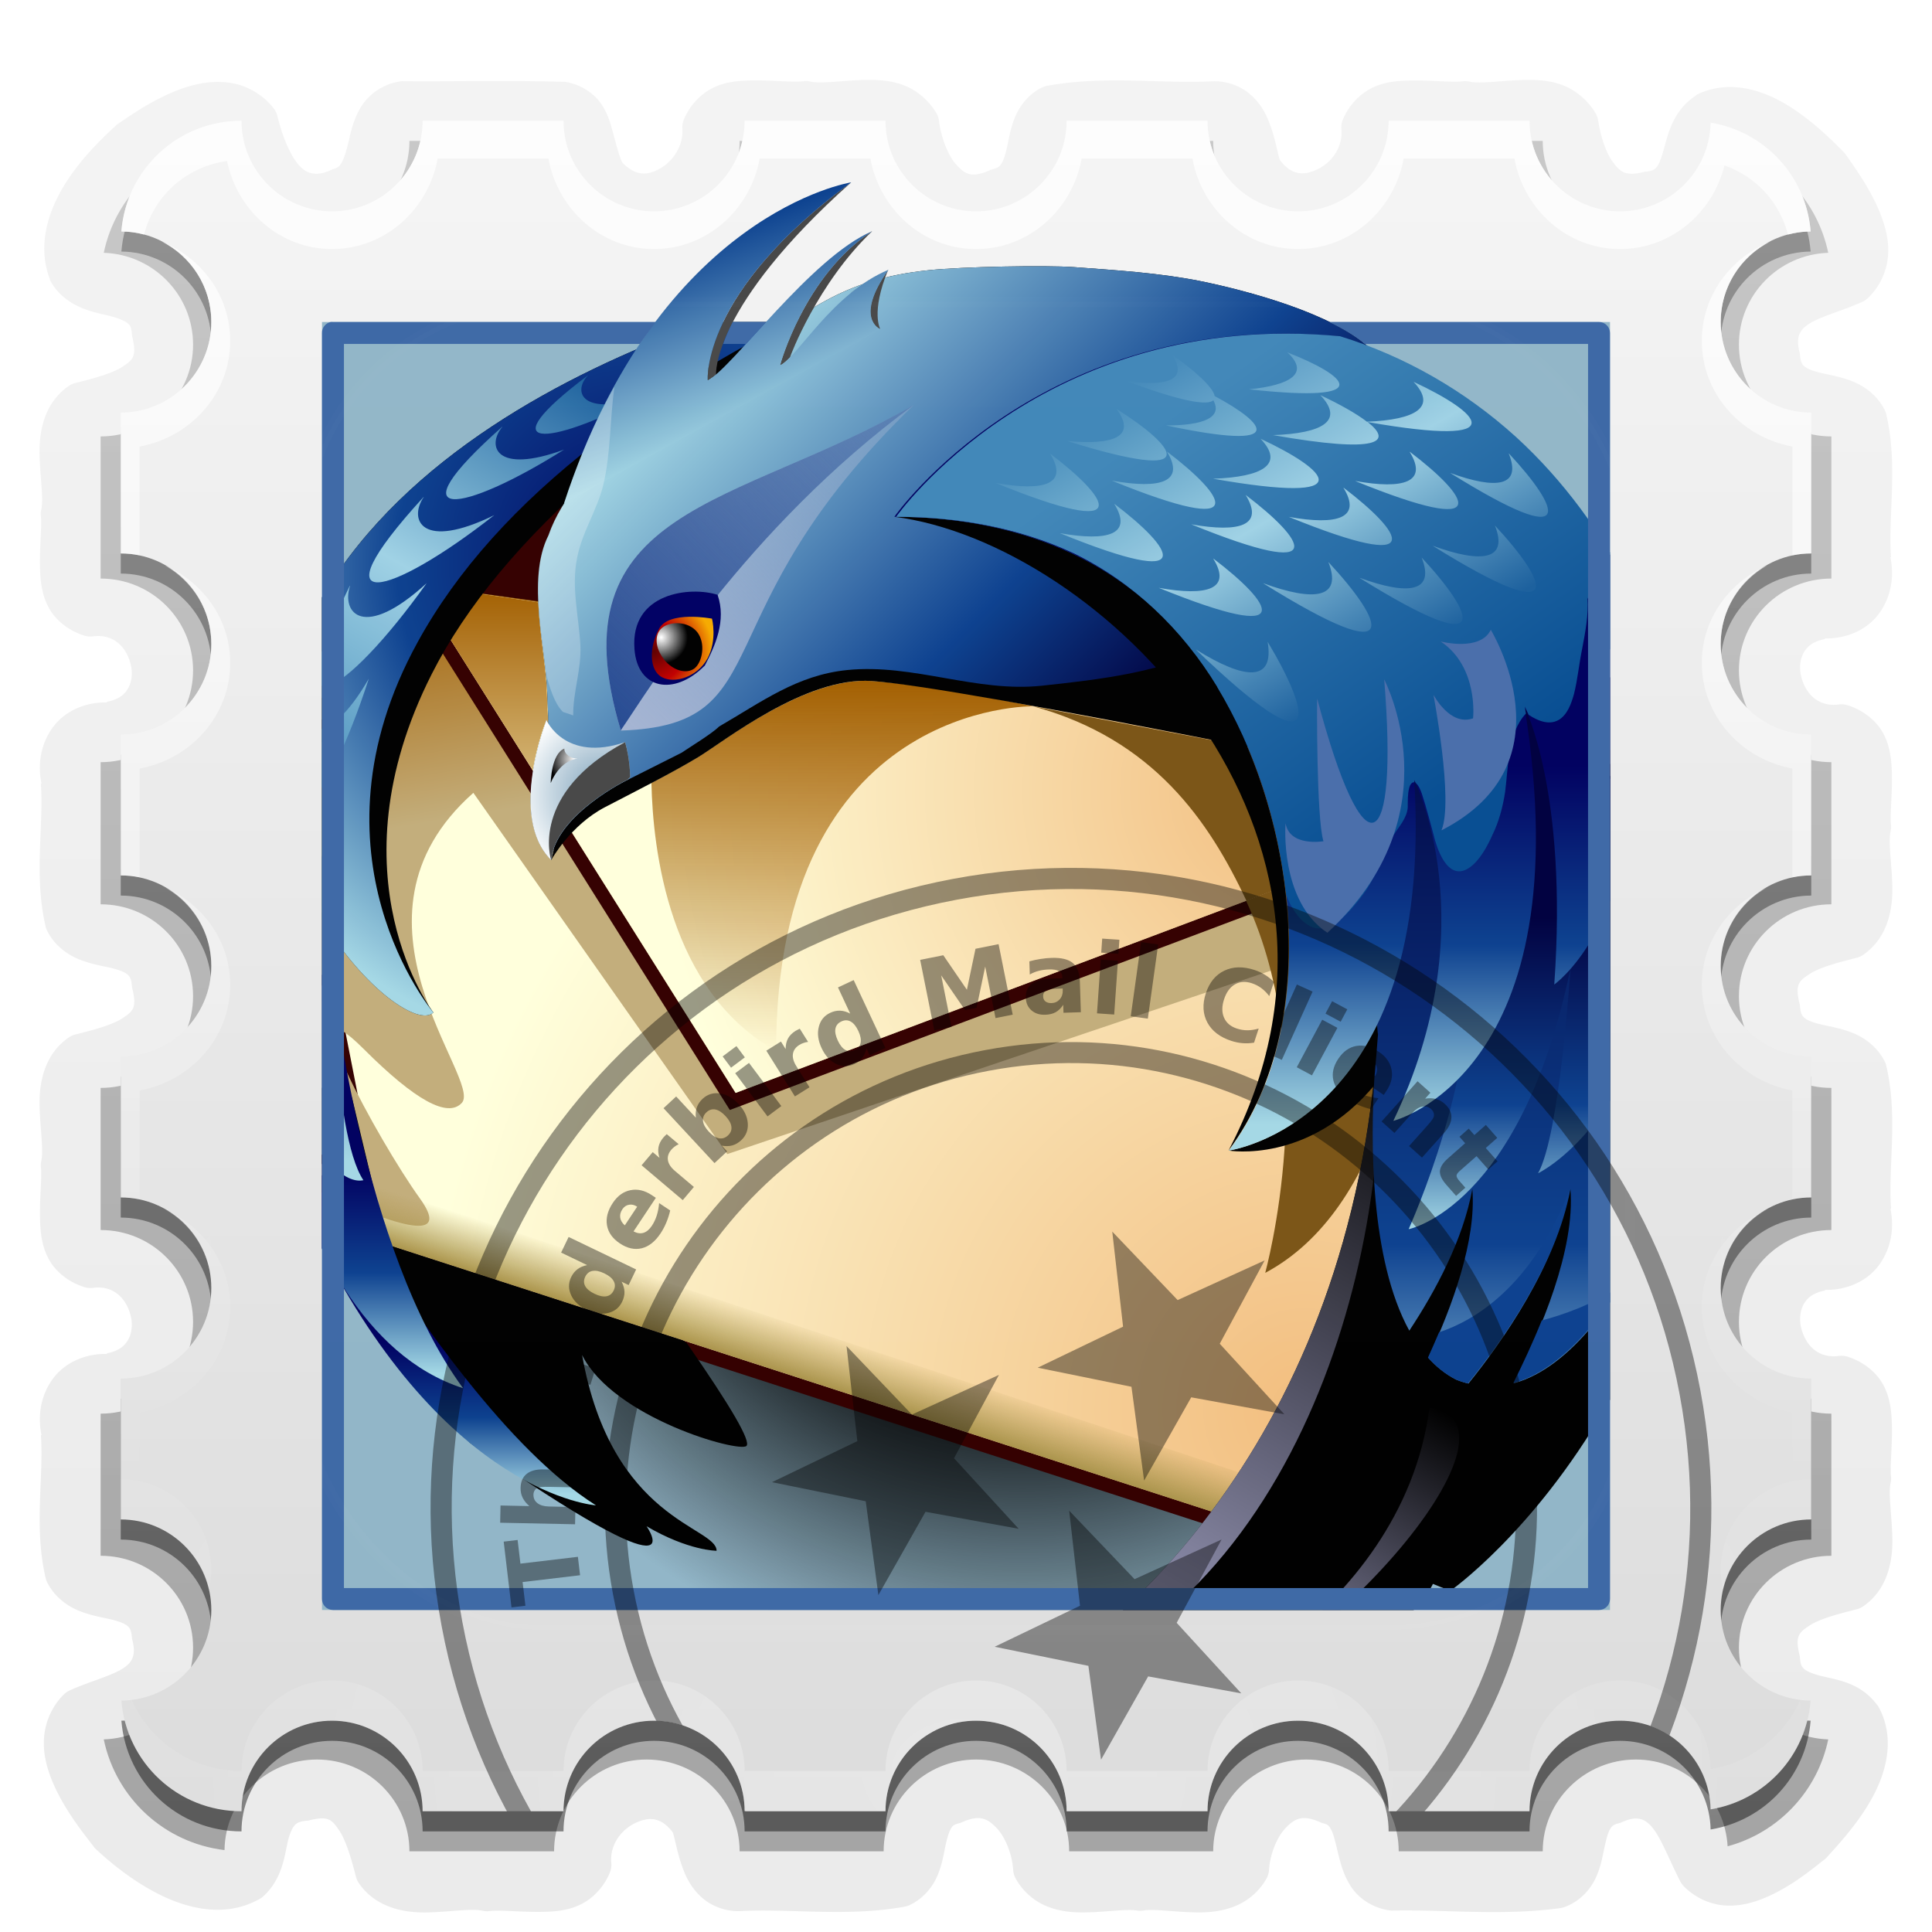 <?xml version="1.0" encoding="UTF-8"?>
<!-- Created with Inkscape (http://www.inkscape.org/) -->
<svg id="svg2408" width="96" height="96" version="1.0" xmlns="http://www.w3.org/2000/svg" xmlns:cc="http://creativecommons.org/ns#" xmlns:dc="http://purl.org/dc/elements/1.1/" xmlns:rdf="http://www.w3.org/1999/02/22-rdf-syntax-ns#" xmlns:xlink="http://www.w3.org/1999/xlink">
 <defs id="defs2410">
  <filter id="filter3794" x="-.192" y="-.192" width="1.384" height="1.384">
   <feGaussianBlur id="feGaussianBlur3796" stdDeviation="5.28"/>
  </filter>
  <linearGradient id="linearGradient3613" x1="48" x2="48" y1="20.221" y2="138.66" gradientUnits="userSpaceOnUse">
   <stop id="stop3739" stop-color="#fff" offset="0"/>
   <stop id="stop3741" stop-color="#fff" stop-opacity="0" offset="1"/>
  </linearGradient>
  <clipPath id="clipPath3613">
   <rect id="rect3615" x="6" y="6" width="84" height="84" rx="6" ry="6" fill="#fff"/>
  </clipPath>
  <filter id="filter3174-2" color-interpolation-filters="sRGB">
   <feGaussianBlur id="feGaussianBlur3176-2" stdDeviation="1.71"/>
  </filter>
  <linearGradient id="linearGradient2875" x1="45.448" x2="45.448" y1="92.54" y2="7.016" gradientTransform="scale(1.006 .994)" gradientUnits="userSpaceOnUse">
   <stop id="stop3750-6" offset="0"/>
   <stop id="stop3752-9" stop-opacity=".588" offset="1"/>
  </linearGradient>
  <linearGradient id="linearGradient3737-1">
   <stop id="stop3739-1" stop-color="#fff" offset="0"/>
   <stop id="stop3741-0" stop-color="#fff" stop-opacity="0" offset="1"/>
  </linearGradient>
  <linearGradient id="linearGradient2982" x1="48" x2="48" y1="90" y2="5.988" gradientUnits="userSpaceOnUse" xlink:href="#ButtonColor-6"/>
  <linearGradient id="linearGradient2984" x1="31.714" x2="31.714" y1="6" y2="74.093" gradientUnits="userSpaceOnUse" xlink:href="#linearGradient3737-1"/>
  <radialGradient id="radialGradient2986" cx="47.967" cy="89.689" r="42" gradientTransform="matrix(1.334 0 0 .958 -16.026 2.111)" gradientUnits="userSpaceOnUse" xlink:href="#linearGradient3737-1"/>
  <linearGradient id="ButtonColor-6" x1="58.65" x2="58.65" y1="122" y2="5.425" gradientUnits="userSpaceOnUse">
   <stop id="stop3189-4" stop-color="#dcdcdc" offset="0"/>
   <stop id="stop3191-0" stop-color="#f5f5f5" offset="1"/>
  </linearGradient>
  <clipPath id="clipPath4196">
   <rect id="rect4198" x="154.06" y="60.829" width="37.781" height="37.781" fill="#fff"/>
  </clipPath>
  <linearGradient id="linearGradient3958" x1="115.05" x2="170.24" y1="222.04" y2="126.46" gradientTransform="matrix(.205 0 0 .205 151.79 56.733)" gradientUnits="userSpaceOnUse">
   <stop id="stop89" stop-color="#b4b4dc" offset=".01"/>
   <stop id="stop91" offset="1"/>
  </linearGradient>
  <linearGradient id="linearGradient3960" x1="139.21" x2="168.19" y1="224.1" y2="173.9" gradientTransform="matrix(.205 0 0 .205 151.79 56.733)" gradientUnits="userSpaceOnUse">
   <stop id="stop94" stop-color="#b4b4dc" offset=".01"/>
   <stop id="stop96" offset="1"/>
  </linearGradient>
  <linearGradient id="linearGradient3962" x1="185.79" x2="185.79" y1="171.82" y2="72.25" gradientTransform="matrix(.205 0 0 .205 151.79 56.733)" gradientUnits="userSpaceOnUse">
   <stop id="stop99" stop-color="#6498c1" offset="0"/>
   <stop id="stop101" stop-color="#0c418f" offset=".2"/>
   <stop id="stop103" stop-color="#000040" offset="1"/>
  </linearGradient>
  <linearGradient id="linearGradient3964" x1="185.2" x2="185.2" y1="149.75" y2="60.68" gradientTransform="matrix(.205 0 0 .205 151.79 56.733)" gradientUnits="userSpaceOnUse">
   <stop id="stop106" stop-color="#a4d8e5" offset="0"/>
   <stop id="stop108" stop-color="#0c418f" offset=".2"/>
   <stop id="stop110" stop-color="#000040" offset=".5"/>
  </linearGradient>
  <linearGradient id="linearGradient3966" x1="151.2" x2="151.2" y1="134.73" y2="83.48" gradientTransform="matrix(.205 0 0 .205 151.79 56.733)" gradientUnits="userSpaceOnUse">
   <stop id="stop113" stop-color="#a4d8e5" offset="0"/>
   <stop id="stop115" stop-color="#0c418f" offset=".5"/>
   <stop id="stop117" stop-color="#000060" offset="1"/>
  </linearGradient>
  <linearGradient id="linearGradient3968" x1="132.09" x2="171.09" y1="33.56" y2="88.06" gradientTransform="matrix(.205 0 0 .205 151.79 56.733)" gradientUnits="userSpaceOnUse">
   <stop id="stop120" stop-color="#4187b8" offset="0"/>
   <stop id="stop122" stop-color="#074e92" offset="1"/>
  </linearGradient>
  <linearGradient id="linearGradient3970" x1="162.21" x2="134.68" y1="71.09" y2="23.41" gradientTransform="matrix(.205 0 0 .205 151.79 56.733)" gradientUnits="userSpaceOnUse">
   <stop id="stop125" stop-color="#1b609d" offset=".01"/>
   <stop id="stop127" stop-color="#9fd2e5" offset=".5"/>
   <stop id="stop129" stop-color="#4187b8" offset="1"/>
  </linearGradient>
  <linearGradient id="linearGradient3906" x1="66.43" x2="123.46" y1="24.35" y2="81.38" gradientTransform="matrix(.205 0 0 .205 131.79 36.733)" gradientUnits="userSpaceOnUse">
   <stop id="stop77" stop-color="#a4d8e5" offset="0"/>
   <stop id="stop79" stop-color="#0c418f" offset=".67"/>
   <stop id="stop81" stop-color="#000040" offset="1"/>
  </linearGradient>
  <linearGradient id="linearGradient3908" x1="71.55" x2="61.5" y1="36.5" y2="8.88" gradientTransform="matrix(.205 0 0 .205 131.79 36.733)" gradientUnits="userSpaceOnUse">
   <stop id="stop84" stop-color="#a4d8e5" offset="0"/>
   <stop id="stop86" stop-color="#0c418f" offset="1"/>
  </linearGradient>
  <linearGradient id="linearGradient3910" x1="50.32" x2="94.57" y1="74.9" y2="30.65" gradientTransform="matrix(.205 0 0 .205 131.79 36.733)" gradientUnits="userSpaceOnUse">
   <stop id="stop132" stop-color="#a5b4d3" offset="0"/>
   <stop id="stop134" stop-color="#a5b4d3" stop-opacity=".33" offset="1"/>
  </linearGradient>
  <linearGradient id="linearGradient3912" x1="48.16" x2="92.41" y1="72.75" y2="28.5" gradientTransform="matrix(.205 0 0 .205 131.79 36.733)" gradientUnits="userSpaceOnUse">
   <stop id="stop137" stop-color="#264b92" offset="0"/>
   <stop id="stop139" stop-color="#264b92" stop-opacity=".33" offset="1"/>
  </linearGradient>
  <radialGradient id="radialGradient3914" cx="58.58" cy="67.17" r="8.51" gradientTransform="matrix(.205 0 0 .205 131.79 36.733)" gradientUnits="userSpaceOnUse">
   <stop id="stop142" stop-color="#600000" offset="0"/>
   <stop id="stop144" stop-color="#c00000" offset=".5"/>
   <stop id="stop146" stop-color="#f6aa00" offset="1"/>
  </radialGradient>
  <radialGradient id="radialGradient3916" cx="59.61" cy="65.11" r="3.8" gradientTransform="matrix(.205 0 0 .205 131.79 36.733)" gradientUnits="userSpaceOnUse">
   <stop id="stop149" stop-color="#fff" offset=".01"/>
   <stop id="stop151" offset="1"/>
  </radialGradient>
  <radialGradient id="radialGradient3918" cx="51.5" cy="87.5" r="12.97" gradientTransform="matrix(.205 0 0 .205 131.79 36.733)" gradientUnits="userSpaceOnUse">
   <stop id="stop154" stop-color="#769eb8" offset="0"/>
   <stop id="stop156" stop-color="#fff" offset="1"/>
  </radialGradient>
  <radialGradient id="radialGradient3920" cx="47.25" cy="82.5" r="3.78" gradientTransform="matrix(.205 0 0 .205 131.79 36.733)" gradientUnits="userSpaceOnUse">
   <stop id="stop159" stop-color="#fff" offset=".01"/>
   <stop id="stop161" offset="1"/>
  </radialGradient>
  <clipPath id="clipPath4200">
   <rect id="rect4202" x="134.06" y="60.829" width="37.781" height="37.781" fill="#fff"/>
  </clipPath>
  <radialGradient id="radialGradient3831" cx="111.25" cy="123.5" r="91" gradientTransform="matrix(.205 0 0 .205 131.79 56.733)" gradientUnits="userSpaceOnUse">
   <stop id="stop5" offset="0"/>
   <stop id="stop7" offset=".5"/>
   <stop id="stop9" stop-opacity="0" offset="1"/>
  </radialGradient>
  <radialGradient id="radialGradient3827" cx="151.75" cy="175.67" r="126.3" gradientTransform="matrix(.205 0 0 .205 131.79 56.733)" gradientUnits="userSpaceOnUse">
   <stop id="stop12" stop-color="#f2be7f" offset="0"/>
   <stop id="stop14" stop-color="#ffffdc" offset="1"/>
  </radialGradient>
  <linearGradient id="linearGradient3824" x1="100.13" x2="94.45" y1="79.08" y2="45.62" gradientTransform="matrix(.205 0 0 .205 131.79 56.733)" gradientUnits="userSpaceOnUse">
   <stop id="stop17" stop-color="#c3ad7b" offset="0"/>
   <stop id="stop19" stop-color="#a25f00" offset="1"/>
  </linearGradient>
  <radialGradient id="radialGradient3820" cx="149.75" cy="87" r="90.87" gradientTransform="matrix(.205 0 0 .205 131.79 56.733)" gradientUnits="userSpaceOnUse">
   <stop id="stop22" stop-color="#f2be7f" offset="0"/>
   <stop id="stop24" stop-color="#ffffdc" offset="1"/>
  </radialGradient>
  <linearGradient id="linearGradient3817" x1="80.16" x2="82.47" y1="171.37" y2="164.25" gradientTransform="matrix(.205 0 0 .205 131.79 56.733)" gradientUnits="userSpaceOnUse">
   <stop id="stop27" stop-color="#aa944b" offset="0"/>
   <stop id="stop29" stop-color="#aa944b" stop-opacity="0" offset="1"/>
  </linearGradient>
  <linearGradient id="linearGradient3812" x1="34.92" x2="34.92" y1="84.02" y2="58.06" gradientTransform="matrix(.205 0 0 .205 131.79 56.733)" gradientUnits="userSpaceOnUse">
   <stop id="stop32" stop-color="#d2b170" offset=".01"/>
   <stop id="stop34" stop-color="#a25f00" offset="1"/>
  </linearGradient>
  <linearGradient id="linearGradient3809" x1="85.49" x2="85.49" y1="124.25" y2="71.33" gradientTransform="matrix(.205 0 0 .205 131.79 56.733)" gradientUnits="userSpaceOnUse">
   <stop id="stop37" stop-color="#a25f00" stop-opacity="0" offset="0"/>
   <stop id="stop39" stop-color="#a25f00" offset="1"/>
  </linearGradient>
  <linearGradient id="linearGradient3805" x1="29.23" x2="29.23" y1="187.64" y2="165.83" gradientTransform="matrix(.205 0 0 .205 131.79 56.733)" gradientUnits="userSpaceOnUse">
   <stop id="stop42" stop-color="#a4d8e5" offset="0"/>
   <stop id="stop44" stop-color="#0c418f" offset=".5"/>
   <stop id="stop46" stop-color="#000060" offset="1"/>
  </linearGradient>
  <linearGradient id="linearGradient3802" x1="15.71" x2="15.71" y1="170.38" y2="141.59" gradientTransform="matrix(.205 0 0 .205 131.79 56.733)" gradientUnits="userSpaceOnUse">
   <stop id="stop49" stop-color="#a4d8e5" offset="0"/>
   <stop id="stop51" stop-color="#0c418f" offset=".5"/>
   <stop id="stop53" stop-color="#000060" offset="1"/>
  </linearGradient>
  <radialGradient id="radialGradient3799" cx="41.75" cy="67" r="77.83" gradientTransform="matrix(.205 0 0 .205 131.79 56.733)" gradientUnits="userSpaceOnUse">
   <stop id="stop56" stop-color="#000060" offset="0"/>
   <stop id="stop58" stop-color="#0c418f" offset=".5"/>
   <stop id="stop60" stop-color="#a4d8e5" offset="1"/>
  </radialGradient>
  <radialGradient id="radialGradient3795" cx="57.5" cy="54.25" r="71.42" gradientTransform="matrix(.205 0 0 .205 131.79 56.733)" gradientUnits="userSpaceOnUse">
   <stop id="stop63" stop-color="#000060" offset="0"/>
   <stop id="stop65" stop-color="#0c418f" offset=".5"/>
   <stop id="stop67" stop-color="#a4d8e5" offset="1"/>
  </radialGradient>
  <linearGradient id="linearGradient3792" x1="46.73" x2="9.22" y1="25.34" y2="90.3" gradientTransform="matrix(.205 0 0 .205 131.79 56.733)" gradientUnits="userSpaceOnUse">
   <stop id="stop70" stop-color="#1b609d" offset=".01"/>
   <stop id="stop72" stop-color="#9fd2e5" offset=".5"/>
   <stop id="stop74" stop-color="#4187b8" offset="1"/>
  </linearGradient>
  <clipPath id="clipPath4175">
   <path id="path4177" d="m11.098 2.99c-4.511 0-8.171 3.441-8.527 7.858 3.528 0.024 6.384 2.895 6.384 6.429 0 3.549-2.88 6.429-6.429 6.429v10.001c3.549 0 6.429 2.88 6.429 6.429 0 3.549-2.88 6.429-6.429 6.429v10.001c3.549 0 6.429 2.88 6.429 6.429 0 3.549-2.88 6.429-6.429 6.429v10.001c3.549 0 6.429 2.88 6.429 6.429 0 3.549-2.88 6.429-6.429 6.429v10.001c3.549-1e-5 6.429 2.88 6.429 6.429 0 3.534-2.856 6.405-6.384 6.429 0.357 4.417 4.016 7.858 8.527 7.858 0-3.549 2.88-6.429 6.429-6.429 3.549 0 6.429 2.88 6.429 6.429h10.001c0-3.549 2.88-6.429 6.429-6.429 3.549 0 6.429 2.88 6.429 6.429h10.001c0-3.549 2.88-6.429 6.429-6.429 3.549 0 6.429 2.88 6.429 6.429h10.001c0-3.549 2.88-6.429 6.429-6.429 3.549 0 6.429 2.88 6.429 6.429h10.001c-1e-5 -3.549 2.88-6.429 6.429-6.429 3.503 0 6.357 2.809 6.429 6.295 3.841-0.636 6.781-3.782 7.099-7.724-3.528-0.024-6.384-2.895-6.384-6.429 0-3.549 2.88-6.429 6.429-6.429v-10.001c-3.549 2e-6 -6.429-2.88-6.429-6.429s2.88-6.429 6.429-6.429v-10.001c-3.549 1e-6 -6.429-2.88-6.429-6.429 0-3.549 2.88-6.429 6.429-6.429v-10.001c-3.549 2e-6 -6.429-2.88-6.429-6.429s2.88-6.429 6.429-6.429v-10.001c-3.549 1e-6 -6.429-2.88-6.429-6.429 0-3.534 2.856-6.405 6.384-6.429-0.318-3.942-3.258-7.088-7.099-7.724-0.072 3.486-2.926 6.295-6.429 6.295-3.549 0-6.429-2.88-6.429-6.429h-10.001c1e-6 3.549-2.88 6.429-6.429 6.429-3.549 0-6.429-2.88-6.429-6.429h-10.001c2e-6 3.549-2.88 6.429-6.429 6.429s-6.429-2.88-6.429-6.429h-10.001c1e-6 3.549-2.88 6.429-6.429 6.429-3.549 0-6.429-2.88-6.429-6.429h-10.001c2e-6 3.549-2.88 6.429-6.429 6.429s-6.429-2.88-6.429-6.429z" fill="url(#linearGradient4179)"/>
  </clipPath>
  <linearGradient id="linearGradient4179" x1="48" x2="48" y1="90" y2="5.988" gradientTransform="matrix(1.429 0 0 1.429 -6.046 -5.582)" gradientUnits="userSpaceOnUse" xlink:href="#ButtonColor-6"/>
  <linearGradient id="linearGradient3660" x1="40.716" x2="40.716" y1="91.151" y2="7.291" gradientTransform="matrix(1.024 0 0 1.012 -1.143 -.083)" gradientUnits="userSpaceOnUse" xlink:href="#linearGradient2875"/>
  <linearGradient id="linearGradient3643" x1="40.716" x2="40.716" y1="91.151" y2="7.291" gradientUnits="userSpaceOnUse" xlink:href="#linearGradient2875"/>
  <linearGradient id="linearGradient3652" x1="40.716" x2="40.716" y1="91.151" y2="7.291" gradientTransform="matrix(1.024 0 0 1.012 -1.143 -.083)" gradientUnits="userSpaceOnUse" xlink:href="#linearGradient2875"/>
 </defs>
 <g id="layer2" display="none">
  <path id="rect3745" d="m11 7c-2.884 0-5.26 2.014-5.844 4.719 2.509 0.034 4.531 2.077 4.531 4.594 0 2.537-2.056 4.594-4.594 4.594-0.031 0-0.062 6.28e-4 -0.094 0v7.156c0.031-6.28e-4 0.062 0 0.094 0 2.537 0 4.594 2.056 4.594 4.594 0 2.537-2.056 4.594-4.594 4.594-0.031 0-0.062 6.28e-4 -0.094 0v7.156c0.031-6.28e-4 0.062 0 0.094 0 2.537 0 4.594 2.056 4.594 4.594 0 2.537-2.056 4.594-4.594 4.594-0.031 0-0.062 6.28e-4 -0.094 0v7.156c0.031-6.28e-4 0.062 0 0.094 0 2.537 0 4.594 2.056 4.594 4.594 0 2.537-2.056 4.594-4.594 4.594-0.031 0-0.062 6.28e-4 -0.094 0v7.156c0.031-6.28e-4 0.062 0 0.094 0 2.537-4e-6 4.594 2.056 4.594 4.594 0 2.537-2.056 4.594-4.594 4.594-0.031 0-0.062 6.28e-4 -0.094 0 0.144 3.194 2.769 5.719 6 5.719h0.219c-6.28e-4 -0.031 0-0.062 0-0.094 0-2.537 2.056-4.594 4.594-4.594 2.537 0 4.594 2.056 4.594 4.594 0 0.031 6.28e-4 0.062 0 0.094h7.156c-6.28e-4 -0.031 0-0.062 0-0.094 0-2.537 2.056-4.594 4.594-4.594 2.537 0 4.594 2.056 4.594 4.594 0 0.031 6.28e-4 0.062 0 0.094h7.156c-6.28e-4 -0.031 0-0.062 0-0.094 0-2.537 2.056-4.594 4.594-4.594 2.537 0 4.594 2.056 4.594 4.594 0 0.031 6.28e-4 0.062 0 0.094h7.156c-6.28e-4 -0.031 0-0.062 0-0.094 0-2.537 2.056-4.594 4.594-4.594 2.537 0 4.594 2.056 4.594 4.594 0 0.031 6.28e-4 0.062 0 0.094h7.156c-6.28e-4 -0.031 0-0.062 0-0.094-5e-6 -2.537 2.056-4.594 4.594-4.594 2.537 0 4.594 2.056 4.594 4.594 0 0.01 7e-5 0.021 0 0.031 2.865-0.366 5.086-2.722 5.219-5.656-0.031 6.28e-4 -0.062 0-0.094 0-2.537-3e-6 -4.594-2.056-4.594-4.594 0-2.537 2.056-4.594 4.594-4.594 0.031 0 0.062-6.28e-4 0.094 0v-7.156c-0.031 6.28e-4 -0.062 0-0.094 0-2.537 1e-6 -4.594-2.056-4.594-4.594 0-2.537 2.056-4.594 4.594-4.594 0.031 0 0.062-6.28e-4 0.094 0v-7.156c-0.031 6.28e-4 -0.062 0-0.094 0-2.537 1e-6 -4.594-2.056-4.594-4.594 0-2.537 2.056-4.594 4.594-4.594 0.031 0 0.062-6.28e-4 0.094 0v-7.156c-0.031 6.28e-4 -0.062 0-0.094 0-2.537 1e-6 -4.594-2.056-4.594-4.594 0-2.537 2.056-4.594 4.594-4.594 0.031 0 0.062-6.28e-4 0.094 0v-7.156c-0.031 6.28e-4 -0.062 0-0.094 0-2.537 1e-6 -4.594-2.056-4.594-4.594 0-2.517 2.023-4.56 4.531-4.594-0.537-2.49-2.58-4.401-5.156-4.688-0.429 2.094-2.28 3.656-4.5 3.656-2.231 0-4.083-1.579-4.5-3.688h-7.344c-0.417 2.109-2.269 3.688-4.5 3.688-2.231 0-4.083-1.579-4.5-3.688h-7.344c-0.417 2.109-2.269 3.688-4.5 3.688-2.231 0-4.083-1.579-4.5-3.688h-7.344c-0.417 2.109-2.269 3.688-4.5 3.688-2.231 0-4.083-1.579-4.5-3.688h-7.344c-0.417 2.109-2.269 3.688-4.5 3.688-2.231 0-4.083-1.579-4.5-3.688h-0.312z" display="inline" fill="url(#linearGradient2875)" filter="url(#filter3174-2)" opacity=".9"/>
 </g>
 <g id="layer6">
  <path id="path3680" d="m43.094 3.969c-1.141 0.014-2.183 0.199-2.781 0.094a1.028 1.028 0 0 0-0.344-0.031c-0.557 0.081-1.635-0.068-2.781-0.031-0.573 0.018-1.187 0.076-1.781 0.375s-1.151 0.871-1.438 1.594a1.028 1.028 0 0 0-0.062 0.438c0.058 0.781-0.429 1.562-1.062 1.938-0.626 0.371-1.21 0.427-1.875-0.219-0.162-0.172-0.317-0.837-0.562-1.719-0.123-0.441-0.284-0.946-0.656-1.406s-0.993-0.832-1.688-0.938a1.028 1.028 0 0 0-0.125 0c-2.671-0.076-5.348-0.01-7.969-0.031a1.028 1.028 0 0 0-0.188 0.031c-0.833 0.15-1.492 0.673-1.844 1.25s-0.482 1.139-0.594 1.625-0.223 0.871-0.344 1.094-0.171 0.294-0.469 0.375a1.028 1.028 0 0 0-0.125 0.062c-0.47 0.198-0.75 0.182-0.969 0.125s-0.406-0.181-0.625-0.438c-0.438-0.512-0.825-1.528-1.031-2.406a1.028 1.028 0 0 0-0.188-0.375c-0.549-0.698-1.333-1.124-2.094-1.25s-1.5-0.023-2.188 0.188c-1.375 0.422-2.58 1.252-3.406 1.812a1.028 1.028 0 0 0-0.125 0.094c-0.875 0.799-1.939 1.865-2.688 3.156-0.749 1.291-1.213 2.884-0.625 4.469a1.028 1.028 0 0 0 0.062 0.156c0.377 0.674 1.014 1.091 1.562 1.312s1.035 0.3 1.438 0.406 0.692 0.241 0.812 0.344 0.188 0.155 0.219 0.594a1.028 1.028 0 0 0 0.031 0.156c0.2 0.895 0.018 1.062-0.5 1.406-0.518 0.344-1.468 0.591-2.344 0.812a1.028 1.028 0 0 0-0.344 0.156c-1.218 0.852-1.461 2.264-1.438 3.375s0.199 2.13 0.094 2.719a1.028 1.028 0 0 0-0.031 0.312c0.072 0.566-0.089 1.688-0.031 2.844 0.029 0.578 0.111 1.193 0.438 1.781s0.942 1.095 1.688 1.344a1.028 1.028 0 0 0 0.469 0.062c1.063-0.151 1.7 0.543 1.906 1.406 0.103 0.432 0.042 0.854-0.125 1.156s-0.435 0.561-1.062 0.688v0.031c-1.055-0.024-2.04 0.411-2.625 1.156-0.62 0.789-0.842 1.825-0.625 2.875h-0.031c0.153 2.106-0.365 4.615 0.25 7.156a1.028 1.028 0 0 0 0.094 0.219c0.374 0.708 1.021 1.151 1.594 1.375s1.109 0.308 1.531 0.406c0.422 0.099 0.686 0.21 0.812 0.312s0.214 0.192 0.25 0.656a1.028 1.028 0 0 0 0.031 0.125c0.203 0.896 0.018 1.063-0.5 1.406-0.518 0.344-1.466 0.592-2.344 0.812a1.028 1.028 0 0 0-0.344 0.156c-1.218 0.852-1.461 2.264-1.438 3.375s0.199 2.13 0.094 2.719a1.028 1.028 0 0 0-0.031 0.312c0.072 0.566-0.089 1.688-0.031 2.844 0.029 0.578 0.111 1.193 0.438 1.781s0.942 1.095 1.688 1.344a1.028 1.028 0 0 0 0.469 0.062c1.063-0.151 1.7 0.543 1.906 1.406 0.103 0.432 0.042 0.854-0.125 1.156s-0.435 0.561-1.062 0.688v0.031c-1.055-0.024-2.04 0.411-2.625 1.156-0.62 0.789-0.842 1.825-0.625 2.875h-0.031c0.153 2.106-0.365 4.615 0.25 7.156a1.028 1.028 0 0 0 0.094 0.219c0.374 0.708 1.021 1.151 1.594 1.375s1.109 0.308 1.531 0.406c0.422 0.099 0.686 0.21 0.812 0.312s0.214 0.192 0.25 0.656a1.028 1.028 0 0 0 0.031 0.125c0.108 0.468 0.048 0.708-0.031 0.875s-0.212 0.322-0.5 0.5c-0.576 0.356-1.631 0.628-2.594 1.062a1.028 1.028 0 0 0-0.281 0.188c-0.629 0.613-0.95 1.426-1 2.188-0.05 0.761 0.136 1.468 0.406 2.125 0.541 1.313 1.431 2.451 2.031 3.219a1.028 1.028 0 0 0 0.094 0.125c0.885 0.829 2.1 1.8 3.5 2.438s3.121 0.952 4.656 0.094a1.028 1.028 0 0 0 0.188-0.125c1.04-0.931 1.084-2.203 1.281-2.906 0.099-0.352 0.214-0.552 0.312-0.656 0.099-0.104 0.222-0.185 0.656-0.219a1.028 1.028 0 0 0 0.125-0.031c0.874-0.204 1.054-0.014 1.406 0.5 0.353 0.514 0.619 1.441 0.844 2.312a1.028 1.028 0 0 0 0.156 0.344c0.852 1.218 2.264 1.461 3.375 1.438 1.111-0.023 2.13-0.199 2.719-0.094a1.028 1.028 0 0 0 0.344 0.031c0.559-0.082 1.662 0.066 2.812 0.031 0.575-0.017 1.184-0.077 1.781-0.375 0.597-0.298 1.148-0.868 1.438-1.594a1.028 1.028 0 0 0 0.062-0.469c-0.078-0.877 0.485-1.634 1.188-1.969 0.676-0.323 1.289-0.314 1.875 0.469 0.142 0.471 0.253 1.229 0.594 2.031 0.186 0.439 0.466 0.88 0.906 1.25s1.06 0.616 1.719 0.625a1.028 1.028 0 0 0 0.062 0c2.533-0.142 5.355 0.297 8.219-0.219a1.028 1.028 0 0 0 0.219-0.062c0.693-0.311 1.168-0.894 1.406-1.438s0.321-1.052 0.406-1.469c0.086-0.417 0.185-0.746 0.281-0.906 0.096-0.16 0.128-0.203 0.438-0.281a1.028 1.028 0 0 0 0.156-0.062c0.834-0.355 1.207-0.174 1.656 0.281s0.797 1.327 0.844 2.094a1.028 1.028 0 0 0 0.125 0.438c0.366 0.66 0.935 1.13 1.531 1.375s1.192 0.31 1.75 0.312c1.117 0.004 2.178-0.186 2.75-0.094a1.028 1.028 0 0 0 0.312 0c0.579-0.096 1.649 0.094 2.781 0.094 0.566-1.5e-4 1.178-0.069 1.781-0.312 0.604-0.244 1.189-0.71 1.562-1.375a1.028 1.028 0 0 0 0.125-0.438c0.047-0.766 0.394-1.638 0.844-2.094s0.822-0.637 1.656-0.281a1.028 1.028 0 0 0 0.156 0.062c0.267 0.069 0.312 0.107 0.438 0.344s0.221 0.686 0.344 1.188 0.273 1.081 0.656 1.656 1.112 1.068 1.969 1.156a1.028 1.028 0 0 0 0.125 0c2.617-0.05 5.467 0.274 8.312-0.125a1.028 1.028 0 0 0 0.219-0.062c0.73-0.274 1.238-0.854 1.5-1.406s0.345-1.069 0.438-1.5c0.092-0.431 0.179-0.767 0.281-0.938s0.156-0.236 0.469-0.312a1.028 1.028 0 0 0 0.156-0.062c0.51-0.219 0.755-0.18 0.938-0.125 0.183 0.055 0.375 0.183 0.594 0.469 0.437 0.572 0.837 1.649 1.344 2.625a1.028 1.028 0 0 0 0.188 0.25c0.585 0.586 1.343 0.896 2.062 0.938 0.719 0.041 1.391-0.147 2-0.406 1.217-0.518 2.232-1.347 2.938-1.906a1.028 1.028 0 0 0 0.125-0.125c0.705-0.777 1.661-1.834 2.312-3.094s1.027-2.88 0.219-4.344a1.028 1.028 0 0 0-0.094-0.125c-0.864-1.149-2.141-1.232-2.875-1.438-0.367-0.103-0.61-0.214-0.719-0.312s-0.187-0.172-0.219-0.594a1.028 1.028 0 0 0-0.031-0.156c-0.2-0.895-0.018-1.062 0.5-1.406 0.518-0.344 1.468-0.591 2.344-0.812a1.028 1.028 0 0 0 0.344-0.156c1.218-0.852 1.461-2.264 1.438-3.375-0.023-1.111-0.199-2.13-0.094-2.719a1.028 1.028 0 0 0 0.031-0.312c-0.072-0.566 0.089-1.688 0.031-2.844-0.029-0.578-0.111-1.193-0.438-1.781s-0.942-1.095-1.688-1.344a1.028 1.028 0 0 0-0.469-0.062c-1.063 0.151-1.7-0.543-1.906-1.406-0.103-0.432-0.042-0.854 0.125-1.156 0.167-0.302 0.435-0.561 1.062-0.688v-0.031c1.055 0.024 2.04-0.411 2.625-1.156 0.62-0.789 0.842-1.825 0.625-2.875h0.031c-0.153-2.106 0.365-4.615-0.25-7.156a1.028 1.028 0 0 0-0.094-0.219c-0.374-0.708-1.021-1.151-1.594-1.375s-1.109-0.308-1.531-0.406c-0.422-0.099-0.686-0.21-0.812-0.312s-0.214-0.192-0.25-0.656a1.028 1.028 0 0 0-0.031-0.125c-0.203-0.896-0.018-1.063 0.5-1.406 0.518-0.344 1.466-0.592 2.344-0.812a1.028 1.028 0 0 0 0.344-0.156c1.218-0.852 1.461-2.264 1.438-3.375-0.023-1.111-0.199-2.13-0.094-2.719a1.028 1.028 0 0 0 0.031-0.312c-0.072-0.566 0.089-1.688 0.031-2.844-0.029-0.578-0.111-1.193-0.438-1.781s-0.942-1.095-1.688-1.344a1.028 1.028 0 0 0-0.469-0.062c-1.063 0.151-1.7-0.543-1.906-1.406-0.103-0.432-0.042-0.854 0.125-1.156 0.167-0.302 0.435-0.561 1.062-0.688v-0.031c1.055 0.024 2.04-0.411 2.625-1.156 0.62-0.789 0.842-1.825 0.625-2.875h0.031c-0.153-2.106 0.365-4.615-0.25-7.156a1.028 1.028 0 0 0-0.094-0.219c-0.374-0.708-1.021-1.151-1.594-1.375s-1.109-0.308-1.531-0.406c-0.422-0.099-0.686-0.21-0.812-0.312s-0.214-0.192-0.25-0.656a1.028 1.028 0 0 0-0.031-0.125c-0.108-0.468-0.048-0.708 0.031-0.875s0.212-0.322 0.5-0.5c0.576-0.356 1.631-0.628 2.594-1.062a1.028 1.028 0 0 0 0.281-0.188c0.603-0.566 0.927-1.316 1-2.031s-0.085-1.381-0.312-2c-0.455-1.238-1.239-2.326-1.75-3.062a1.028 1.028 0 0 0-0.094-0.125c-0.744-0.761-1.773-1.758-3-2.469s-2.811-1.161-4.312-0.438a1.028 1.028 0 0 0-0.125 0.094c-1.185 0.8-1.366 2.079-1.594 2.812-0.114 0.367-0.209 0.605-0.312 0.719s-0.203 0.188-0.594 0.219a1.028 1.028 0 0 0-0.125 0.031c-0.822 0.185-1.075-0.021-1.438-0.5-0.362-0.479-0.628-1.332-0.75-2.125a1.028 1.028 0 0 0-0.156-0.375c-0.405-0.648-1.014-1.118-1.625-1.344s-1.212-0.257-1.781-0.25c-1.138 0.014-2.185 0.198-2.781 0.094a1.028 1.028 0 0 0-0.344-0.031c-0.557 0.081-1.635-0.068-2.781-0.031-0.573 0.018-1.187 0.076-1.781 0.375s-1.151 0.871-1.438 1.594a1.028 1.028 0 0 0-0.062 0.469c0.078 0.877-0.485 1.634-1.188 1.969-0.676 0.323-1.289 0.314-1.875-0.469-0.142-0.471-0.253-1.229-0.594-2.031-0.186-0.439-0.466-0.88-0.906-1.25s-1.06-0.616-1.719-0.625a1.028 1.028 0 0 0-0.062 0c-2.533 0.142-5.355-0.297-8.219 0.219a1.028 1.028 0 0 0-0.25 0.062c-0.691 0.314-1.136 0.896-1.375 1.438s-0.318 1.054-0.406 1.469c-0.089 0.415-0.182 0.714-0.281 0.875-0.099 0.161-0.154 0.234-0.469 0.312a1.028 1.028 0 0 0-0.156 0.062c-0.876 0.376-1.188 0.193-1.625-0.281s-0.778-1.407-0.875-2.219a1.028 1.028 0 0 0-0.156-0.406c-0.406-0.65-1.012-1.119-1.625-1.344s-1.211-0.257-1.781-0.25z" fill="url(#linearGradient3660)" opacity=".08"/>
  <path id="path3658" d="m20.156 6a1.009 1.009 0 0 0-0.812 1c0 1.965-1.592 3.562-3.594 3.562-1.984 0-3.567-1.56-3.594-3.5a1.009 1.009 0 0 0-1.125-1c-3.423 0.41-6.182 2.951-6.875 6.281a1.009 1.009 0 0 0 0.969 1.219c1.94 0.064 3.469 1.638 3.469 3.562 0 1.965-1.592 3.562-3.594 3.562a1.009 1.009 0 0 0-1 1v7.062a1.009 1.009 0 0 0 1 1c2.001 0 3.594 1.597 3.594 3.562s-1.592 3.562-3.594 3.562a1.009 1.009 0 0 0-1 1v7.062a1.009 1.009 0 0 0 1 1c2.001 0 3.594 1.597 3.594 3.562 0 1.965-1.592 3.562-3.594 3.562a1.009 1.009 0 0 0-1 1v7.062a1.009 1.009 0 0 0 1 1c2.001 0 3.594 1.597 3.594 3.562 0 1.965-1.592 3.562-3.594 3.562a1.009 1.009 0 0 0-1 1v7.062a1.009 1.009 0 0 0 1 1c2.001-3e-6 3.594 1.597 3.594 3.562 0 1.924-1.529 3.498-3.469 3.562a1.009 1.009 0 0 0-0.969 1.219c0.693 3.33 3.452 5.872 6.875 6.281a1.009 1.009 0 0 0 1.125-1c0.027-1.94 1.61-3.5 3.594-3.5 2.001 0 3.594 1.597 3.594 3.562a1.009 1.009 0 0 0 1 1h7.188a1.009 1.009 0 0 0 1-1c0-1.965 1.592-3.562 3.594-3.562 2.001 0 3.625 1.606 3.625 3.562a1.009 1.009 0 0 0 1 1h7.156a1.009 1.009 0 0 0 1-1c0-1.965 1.592-3.562 3.594-3.562 2.001 0 3.625 1.606 3.625 3.562a1.009 1.009 0 0 0 1 1h7.156a1.009 1.009 0 0 0 1-1c0-1.957 1.624-3.562 3.625-3.562 2.001 0 3.594 1.597 3.594 3.562a1.009 1.009 0 0 0 1 1h7.156a1.009 1.009 0 0 0 1-1c-8e-6 -1.957 1.624-3.562 3.625-3.562 1.931 0 3.457 1.502 3.562 3.375a1.009 1.009 0 0 0 1.25 0.906c2.888-0.781 5.136-3.112 5.75-6.062a1.009 1.009 0 0 0-0.969-1.219c-1.94-0.064-3.469-1.638-3.469-3.562 0-1.965 1.592-3.562 3.594-3.562a1.009 1.009 0 0 0 1-1v-7.062a1.009 1.009 0 0 0-1-1c-2.001 1e-6 -3.594-1.597-3.594-3.562 0-1.965 1.592-3.562 3.594-3.562a1.009 1.009 0 0 0 1-1v-7.062a1.009 1.009 0 0 0-1-1c-2.001 1e-6 -3.594-1.597-3.594-3.562s1.592-3.562 3.594-3.562a1.009 1.009 0 0 0 1-1v-7.062a1.009 1.009 0 0 0-1-1c-2.001 1e-6 -3.594-1.597-3.594-3.562 0-1.965 1.592-3.562 3.594-3.562a1.009 1.009 0 0 0 1-1v-7.062a1.009 1.009 0 0 0-1-1c-2.001 1e-6 -3.594-1.597-3.594-3.562 0-1.924 1.529-3.498 3.469-3.562a1.009 1.009 0 0 0 0.969-1.219c-0.614-2.95-2.862-5.281-5.75-6.062a1.009 1.009 0 0 0-1.25 0.906c-0.106 1.873-1.632 3.375-3.562 3.375-2.001 0-3.625-1.606-3.625-3.562a1.009 1.009 0 0 0-1-1h-7.156a1.009 1.009 0 0 0-1 1c0 1.965-1.592 3.562-3.594 3.562-2.001 0-3.625-1.606-3.625-3.562a1.009 1.009 0 0 0-1-1h-7.156a1.009 1.009 0 0 0-1 1c0 1.957-1.624 3.562-3.625 3.562-2.001 0-3.594-1.597-3.594-3.562a1.009 1.009 0 0 0-1-1h-7.156a1.009 1.009 0 0 0-1 1c8e-6 1.957-1.624 3.562-3.625 3.562s-3.594-1.597-3.594-3.562a1.009 1.009 0 0 0-1-1h-7.188a1.009 1.009 0 0 0-0.188 0z" fill="url(#linearGradient3660)" opacity=".2"/>
  <path id="path2860" d="m12 7c-3.158 0-5.719 2.409-5.969 5.5 2.469 0.017 4.469 2.027 4.469 4.5 0 2.484-2.016 4.5-4.5 4.5v7c2.484 0 4.5 2.016 4.5 4.5 0 2.484-2.016 4.5-4.5 4.5v7c2.484 0 4.5 2.016 4.5 4.5 0 2.484-2.016 4.5-4.5 4.5v7c2.484 0 4.5 2.016 4.5 4.5 0 2.484-2.016 4.5-4.5 4.5v7c2.484-4e-6 4.5 2.016 4.5 4.5 0 2.473-1.999 4.483-4.469 4.5 0.25 3.091 2.811 5.5 5.969 5.5 0-2.484 2.016-4.5 4.5-4.5 2.484 0 4.5 2.016 4.5 4.5h7c0-2.484 2.016-4.5 4.5-4.5 2.484 0 4.5 2.016 4.5 4.5h7c0-2.484 2.016-4.5 4.5-4.5 2.484 0 4.5 2.016 4.5 4.5h7c0-2.484 2.016-4.5 4.5-4.5 2.484 0 4.5 2.016 4.5 4.5h7c-4e-6 -2.484 2.016-4.5 4.5-4.5 2.452 0 4.449 1.966 4.5 4.406 2.688-0.445 4.746-2.647 4.969-5.406-2.469-0.017-4.469-2.027-4.469-4.5 0-2.484 2.016-4.5 4.5-4.5v-7c-2.484 1e-6 -4.5-2.016-4.5-4.5s2.016-4.5 4.5-4.5v-7c-2.484 1e-6 -4.5-2.016-4.5-4.5s2.016-4.5 4.5-4.5v-7c-2.484 1e-6 -4.5-2.016-4.5-4.5s2.016-4.5 4.5-4.5v-7c-2.484 1e-6 -4.5-2.016-4.5-4.5 0-2.473 1.999-4.483 4.469-4.5-0.223-2.759-2.28-4.961-4.969-5.406-0.051 2.44-2.048 4.406-4.5 4.406-2.484 0-4.5-2.016-4.5-4.5h-7c1e-6 2.484-2.016 4.5-4.5 4.5s-4.5-2.016-4.5-4.5h-7c1e-6 2.484-2.016 4.5-4.5 4.5s-4.5-2.016-4.5-4.5h-7c1e-6 2.484-2.016 4.5-4.5 4.5s-4.5-2.016-4.5-4.5h-7c1e-6 2.484-2.016 4.5-4.5 4.5s-4.5-2.016-4.5-4.5z" fill="url(#linearGradient3643)" opacity=".45"/>
  <path id="path3645" d="m20.344 7c0 2.514-2.051 4.562-4.594 4.562-2.521 0-4.559-2.016-4.594-4.5-2.996 0.359-5.394 2.589-6 5.5 2.47 0.082 4.438 2.101 4.438 4.562 0 2.514-2.051 4.562-4.594 4.562v7.062c2.543 0 4.594 2.049 4.594 4.562s-2.051 4.562-4.594 4.562v7.062c2.543 0 4.594 2.049 4.594 4.562 0 2.514-2.051 4.562-4.594 4.562v7.062c2.543 0 4.594 2.049 4.594 4.562 0 2.514-2.051 4.562-4.594 4.562v7.062c2.543-4e-6 4.594 2.049 4.594 4.562 0 2.462-1.967 4.481-4.438 4.562 0.606 2.911 3.004 5.141 6 5.5 0.035-2.484 2.072-4.5 4.594-4.5 2.543 0 4.594 2.049 4.594 4.562h7.188c0-2.514 2.051-4.562 4.594-4.562 2.543 0 4.625 2.049 4.625 4.562h7.156c0-2.514 2.051-4.562 4.594-4.562 2.543 0 4.625 2.049 4.625 4.562h7.156c0-2.514 2.082-4.562 4.625-4.562 2.543 0 4.594 2.049 4.594 4.562h7.156c-1e-5 -2.514 2.082-4.562 4.625-4.562 2.456 0 4.428 1.918 4.562 4.312 2.523-0.682 4.463-2.732 5-5.312-2.47-0.082-4.438-2.101-4.438-4.562 0-2.514 2.051-4.562 4.594-4.562v-7.062c-2.543 1e-6 -4.594-2.049-4.594-4.562 0-2.514 2.051-4.562 4.594-4.562v-7.062c-2.543 1e-6 -4.594-2.049-4.594-4.562s2.051-4.562 4.594-4.562v-7.062c-2.543 1e-6 -4.594-2.049-4.594-4.562 0-2.514 2.051-4.562 4.594-4.562v-7.062c-2.543 1e-6 -4.594-2.049-4.594-4.562 0-2.462 1.967-4.481 4.438-4.562-0.537-2.58-2.477-4.63-5-5.312-0.135 2.394-2.107 4.312-4.562 4.312-2.543 0-4.625-2.049-4.625-4.562h-7.156c0 2.514-2.051 4.562-4.594 4.562-2.543 0-4.625-2.049-4.625-4.562h-7.156c0 2.514-2.082 4.562-4.625 4.562-2.543 0-4.594-2.049-4.594-4.562h-7.156c1e-5 2.514-2.082 4.562-4.625 4.562s-4.594-2.049-4.594-4.562h-7.188z" fill="url(#linearGradient3652)" opacity=".3"/>
  <path id="path3666" d="m19.969 5.062c-2.33 0.419-0.951 3.756-3.171 4.357-2.521 1.063-3.569-1.509-4.017-3.42-1.607-2.04-4.716-0.119-6.325 0.972-1.661 1.519-3.914 4.115-3.019 6.528 0.963 1.72 3.986 0.532 4.168 3.105 0.546 2.448-1.875 2.989-3.606 3.426-1.729 1.21-0.626 3.694-0.938 5.448 0.213 1.666-0.769 4.399 1.375 5.114 3.209-0.458 4.599 4.587 1.107 5.291-1.698-0.25-2.903 1.414-2.482 3.002 0.167 2.303-0.323 4.72 0.219 6.958 0.967 1.828 4.117 0.444 4.322 3.125 0.555 2.451-1.869 3.001-3.604 3.437-1.729 1.21-0.626 3.694-0.938 5.448 0.213 1.666-0.769 4.399 1.375 5.114 3.209-0.458 4.599 4.587 1.107 5.291-1.698-0.25-2.903 1.414-2.482 3.002 0.167 2.303-0.323 4.72 0.219 6.958 0.967 1.828 4.117 0.444 4.322 3.125 0.587 2.543-2.048 2.849-3.697 3.594-1.837 1.791 0.353 4.64 1.546 6.165 1.669 1.565 4.583 3.674 6.923 2.366 1.331-1.191 0.353-3.85 2.834-4.043 2.41-0.564 3.03 1.831 3.479 3.574 1.21 1.729 3.694 0.626 5.448 0.938 1.685-0.248 4.381 0.795 5.208-1.281-0.239-2.685 3.29-4.615 5.013-2.118 0.437 1.222 0.476 3.373 2.299 3.399 2.684-0.15 5.463 0.286 8.094-0.188 1.798-0.807 0.556-3.626 2.702-4.17 2.328-0.992 3.802 1.269 3.923 3.263 1.044 1.881 3.577 0.816 5.289 1.094 1.734-0.288 4.3 0.803 5.367-1.094 0.122-1.994 1.595-4.256 3.923-3.263 2.169 0.56 0.855 4.077 3.264 4.326 2.707-0.052 5.516 0.25 8.188-0.125 1.917-0.72 0.637-3.665 2.823-4.198 2.667-1.144 3.288 1.736 4.177 3.448 1.678 1.681 4.25-0.342 5.66-1.46 1.387-1.53 3.564-4.096 2.371-6.259-1.089-1.448-3.856-0.45-4.043-2.917-0.546-2.448 1.875-2.989 3.606-3.426 1.729-1.21 0.626-3.694 0.938-5.448-0.213-1.666 0.769-4.399-1.375-5.114-3.209 0.458-4.599-4.587-1.107-5.291 1.698 0.25 2.903-1.414 2.482-3.002-0.167-2.303 0.323-4.72-0.219-6.958-0.967-1.828-4.117-0.444-4.322-3.125-0.555-2.451 1.869-3.001 3.604-3.437 1.729-1.21 0.626-3.694 0.938-5.448-0.213-1.666 0.769-4.399-1.375-5.114-3.209 0.458-4.599-4.587-1.107-5.291 1.698 0.25 2.903-1.414 2.482-3.002-0.167-2.303 0.323-4.72-0.219-6.958-0.967-1.828-4.117-0.444-4.322-3.125-0.587-2.543 2.048-2.849 3.697-3.594 1.738-1.63-0.159-4.263-1.193-5.754-1.452-1.485-3.893-3.756-6.119-2.683-1.501 1.013-0.609 3.762-2.976 3.95-2.306 0.52-3.157-1.703-3.43-3.481-1.158-1.853-3.734-0.72-5.511-1.031-1.676 0.242-4.357-0.787-5.177 1.281 0.239 2.685-3.29 4.615-5.013 2.118-0.437-1.222-0.476-3.373-2.299-3.399-2.684 0.15-5.463-0.286-8.094 0.188-1.794 0.817-0.57 3.627-2.729 4.167-2.4 1.03-3.692-1.352-3.927-3.323-1.158-1.853-3.734-0.72-5.511-1.031-1.676 0.242-4.357-0.787-5.177 1.281 0.18 2.426-2.737 4.471-4.703 2.515-0.996-1.058-0.413-3.473-2.328-3.765-2.635-0.075-5.294-0.009-7.938-0.031z" fill="url(#linearGradient3652)" opacity=".1"/>
 </g>
 <g id="layer1">
  <path id="rect2419" d="m12 6c-3.158 0-5.719 2.409-5.969 5.5 2.469 0.017 4.469 2.027 4.469 4.5 0 2.484-2.016 4.5-4.5 4.5v7c2.484 0 4.5 2.016 4.5 4.5 0 2.484-2.016 4.5-4.5 4.5v7c2.484 0 4.5 2.016 4.5 4.5 0 2.484-2.016 4.5-4.5 4.5v7c2.484 0 4.5 2.016 4.5 4.5 0 2.484-2.016 4.5-4.5 4.5v7c2.484-4e-6 4.5 2.016 4.5 4.5 0 2.473-1.999 4.483-4.469 4.5 0.25 3.091 2.811 5.5 5.969 5.5 0-2.484 2.016-4.5 4.5-4.5 2.484 0 4.5 2.016 4.5 4.5h7c0-2.484 2.016-4.5 4.5-4.5 2.484 0 4.5 2.016 4.5 4.5h7c0-2.484 2.016-4.5 4.5-4.5 2.484 0 4.5 2.016 4.5 4.5h7c0-2.484 2.016-4.5 4.5-4.5 2.484 0 4.5 2.016 4.5 4.5h7c-4e-6 -2.484 2.016-4.5 4.5-4.5 2.452 0 4.449 1.966 4.5 4.406 2.688-0.445 4.746-2.647 4.969-5.406-2.469-0.017-4.469-2.027-4.469-4.5 0-2.484 2.016-4.5 4.5-4.5v-7c-2.484 1e-6 -4.5-2.016-4.5-4.5s2.016-4.5 4.5-4.5v-7c-2.484 1e-6 -4.5-2.016-4.5-4.5s2.016-4.5 4.5-4.5v-7c-2.484 1e-6 -4.5-2.016-4.5-4.5s2.016-4.5 4.5-4.5v-7c-2.484 1e-6 -4.5-2.016-4.5-4.5 0-2.473 1.999-4.483 4.469-4.5-0.223-2.759-2.28-4.961-4.969-5.406-0.051 2.44-2.048 4.406-4.5 4.406-2.484 0-4.5-2.016-4.5-4.5h-7c1e-6 2.484-2.016 4.5-4.5 4.5s-4.5-2.016-4.5-4.5h-7c1e-6 2.484-2.016 4.5-4.5 4.5s-4.5-2.016-4.5-4.5h-7c1e-6 2.484-2.016 4.5-4.5 4.5s-4.5-2.016-4.5-4.5h-7c1e-6 2.484-2.016 4.5-4.5 4.5s-4.5-2.016-4.5-4.5z" fill="url(#linearGradient2982)"/>
  <path id="path3421" d="m12 6c-3.158 0-5.719 2.409-5.969 5.5 0.388 0.003 0.767 0.061 1.125 0.156 0.506-1.948 2.091-3.365 4.125-3.656 0.514 2.458 2.614 4.375 5.219 4.375 2.65 0 4.787-1.979 5.25-4.5h5.5c0.463 2.521 2.6 4.5 5.25 4.5s4.787-1.979 5.25-4.5h5.5c0.463 2.521 2.6 4.5 5.25 4.5s4.787-1.979 5.25-4.5h5.5c0.463 2.521 2.6 4.5 5.25 4.5s4.787-1.979 5.25-4.5h5.5c0.463 2.521 2.6 4.5 5.25 4.5 2.534 0 4.599-1.798 5.188-4.156 1.565 0.552 2.735 1.813 3.156 3.438 0.358-0.095 0.737-0.154 1.125-0.156-0.223-2.759-2.28-4.961-4.969-5.406-0.051 2.44-2.048 4.406-4.5 4.406-2.484 0-4.5-2.016-4.5-4.5h-7c1e-6 2.484-2.016 4.5-4.5 4.5s-4.5-2.016-4.5-4.5h-7c1e-6 2.484-2.016 4.5-4.5 4.5s-4.5-2.016-4.5-4.5h-7c1e-6 2.484-2.016 4.5-4.5 4.5s-4.5-2.016-4.5-4.5h-7c1e-6 2.484-2.016 4.5-4.5 4.5s-4.5-2.016-4.5-4.5zm-3.969 6c1.465 0.742 2.469 2.246 2.469 4 0 2.484-2.016 4.5-4.5 4.5v7c0.321 0 0.635 0.03 0.938 0.094v-5.406c2.521-0.463 4.5-2.6 4.5-5.25 0-2.251-1.432-4.134-3.406-4.938zm79.938 0c-1.974 0.804-3.406 2.686-3.406 4.938 0 2.65 1.979 4.787 4.5 5.25v5.406c0.302-0.064 0.616-0.094 0.938-0.094v-7c-2.484 1e-6 -4.5-2.016-4.5-4.5 0-1.754 1.004-3.258 2.469-4zm-79.781 16.094c1.369 0.772 2.312 2.223 2.312 3.906 0 2.484-2.016 4.5-4.5 4.5v7c0.321 0 0.635 0.03 0.938 0.094v-5.406c2.521-0.463 4.5-2.6 4.5-5.25 0-2.189-1.359-4.009-3.25-4.844zm79.625 0c-1.891 0.835-3.25 2.655-3.25 4.844 0 2.65 1.979 4.787 4.5 5.25v5.406c0.302-0.064 0.616-0.094 0.938-0.094v-7c-2.484 1e-6 -4.5-2.016-4.5-4.5 0-1.683 0.943-3.134 2.312-3.906zm-79.625 16c1.369 0.772 2.312 2.223 2.312 3.906 0 2.484-2.016 4.5-4.5 4.5v7c0.321 0 0.635 0.03 0.938 0.094v-5.406c2.521-0.463 4.5-2.6 4.5-5.25 0-2.189-1.359-4.009-3.25-4.844zm79.625 0c-1.891 0.835-3.25 2.655-3.25 4.844 0 2.65 1.979 4.787 4.5 5.25v5.406c0.302-0.064 0.616-0.094 0.938-0.094v-7c-2.484 1e-6 -4.5-2.016-4.5-4.5 0-1.683 0.943-3.134 2.312-3.906zm-79.625 16c1.369 0.772 2.312 2.223 2.312 3.906 0 2.484-2.016 4.5-4.5 4.5v7c0.321-1e-6 0.635 0.03 0.938 0.094v-5.406c2.521-0.463 4.5-2.6 4.5-5.25 0-2.189-1.359-4.009-3.25-4.844zm79.625 0c-1.891 0.835-3.25 2.655-3.25 4.844 0 2.65 1.979 4.787 4.5 5.25v5.406c0.302-0.064 0.616-0.094 0.938-0.094v-7c-2.484 1e-6 -4.5-2.016-4.5-4.5 0-1.683 0.943-3.134 2.312-3.906zm-79.625 16c1.369 0.772 2.312 2.223 2.312 3.906 0 2.473-1.999 4.483-4.469 4.5 0.25 3.091 2.811 5.5 5.969 5.5 0-2.163 1.527-3.975 3.562-4.406-2.154 0.401-3.832 2.13-4.281 4.281-2.054-0.294-3.635-1.741-4.125-3.719 2.413-0.548 4.281-2.646 4.281-5.219 0-2.189-1.359-4.009-3.25-4.844zm79.625 0c-1.891 0.835-3.25 2.655-3.25 4.844 0 2.573 1.868 4.671 4.281 5.219-0.409 1.653-1.572 2.941-3.156 3.5-0.515-2.064-2.149-3.686-4.25-4.062 2.011 0.421 3.518 2.188 3.562 4.312 2.688-0.445 4.746-2.647 4.969-5.406-2.469-0.017-4.469-2.027-4.469-4.5 0-1.683 0.943-3.134 2.312-3.906zm-70.344 9.5c2.02 0.443 3.531 2.254 3.531 4.406h0.75c-0.405-2.206-2.091-3.993-4.281-4.406zm14.062 0c-2.191 0.413-3.876 2.2-4.281 4.406h0.75c0-2.152 1.511-3.964 3.531-4.406zm1.938 0c2.02 0.443 3.531 2.254 3.531 4.406h0.75c-0.405-2.206-2.091-3.993-4.281-4.406zm14.062 0c-2.191 0.413-3.876 2.2-4.281 4.406h0.75c0-2.152 1.511-3.964 3.531-4.406zm1.938 0c2.02 0.443 3.531 2.254 3.531 4.406h0.75c-0.405-2.206-2.091-3.993-4.281-4.406zm14.062 0c-2.191 0.413-3.876 2.2-4.281 4.406h0.75c0-2.152 1.511-3.964 3.531-4.406zm1.938 0c2.02 0.443 3.531 2.254 3.531 4.406h0.75c-0.405-2.206-2.091-3.993-4.281-4.406zm14.062 0c-2.191 0.413-3.876 2.2-4.281 4.406h0.75c-3e-6 -2.152 1.511-3.964 3.531-4.406z" fill="url(#linearGradient2984)" opacity=".8"/>
  <path id="path2901" d="m6.531 9.562c-0.266 0.602-0.444 1.249-0.5 1.938 2.126 0.015 3.891 1.507 4.344 3.5 0.074-0.323 0.125-0.655 0.125-1 0-2.302-1.737-4.172-3.969-4.438zm82.938 0c-2.231 0.266-3.969 2.135-3.969 4.438 0 0.345 0.051 0.677 0.125 1 0.453-1.993 2.218-3.485 4.344-3.5-0.056-0.69-0.234-1.336-0.5-1.938zm-83.469 15.938v2c2.139 0 3.918 1.499 4.375 3.5 0.074-0.323 0.125-0.655 0.125-1 0-2.484-2.016-4.5-4.5-4.5zm84 0c-2.484 0-4.5 2.016-4.5 4.5 0 0.345 0.051 0.677 0.125 1 0.457-2.001 2.236-3.5 4.375-3.5v-2zm-84 16v2c2.139 0 3.918 1.499 4.375 3.5 0.074-0.323 0.125-0.655 0.125-1 0-2.484-2.016-4.5-4.5-4.5zm84 0c-2.484 0-4.5 2.016-4.5 4.5 0 0.345 0.051 0.677 0.125 1 0.457-2.001 2.236-3.5 4.375-3.5v-2zm-84 16v2c2.139 0 3.918 1.499 4.375 3.5 0.074-0.323 0.125-0.655 0.125-1 0-2.484-2.016-4.5-4.5-4.5zm84 0c-2.484 0-4.5 2.016-4.5 4.5 0 0.345 0.051 0.677 0.125 1 0.457-2.001 2.236-3.5 4.375-3.5v-2zm-84 16v2c2.139-3e-6 3.918 1.499 4.375 3.5 0.073-0.322 0.125-0.656 0.125-1 0-2.484-2.016-4.5-4.5-4.5zm84 0c-2.484 0-4.5 2.016-4.5 4.5 0 0.344 0.052 0.678 0.125 1 0.457-2.001 2.236-3.5 4.375-3.5v-2zm-73.5 10c-2.484 0-4.5 2.016-4.5 4.5-2.454 0-4.54-1.463-5.469-3.562-0.166 0.02-0.329 0.061-0.5 0.062 0.25 3.091 2.811 5.5 5.969 5.5 0-2.484 2.016-4.5 4.5-4.5 2.484 0 4.5 2.016 4.5 4.5h7c0-2.484 2.016-4.5 4.5-4.5 2.484 0 4.5 2.016 4.5 4.5h7c0-2.484 2.016-4.5 4.5-4.5 2.484 0 4.5 2.016 4.5 4.5h7c0-2.484 2.016-4.5 4.5-4.5 2.484 0 4.5 2.016 4.5 4.5h7c-4e-6 -2.484 2.016-4.5 4.5-4.5 2.452 0 4.449 1.966 4.5 4.406 2.688-0.445 4.746-2.647 4.969-5.406-0.171-0.001-0.334-0.043-0.5-0.062-0.799 1.804-2.452 3.135-4.469 3.469-0.051-2.44-2.048-4.406-4.5-4.406-2.484 0-4.5 2.016-4.5 4.5h-7c0-2.484-2.016-4.5-4.5-4.5-2.484 0-4.5 2.016-4.5 4.5h-7c0-2.484-2.016-4.5-4.5-4.5-2.484 0-4.5 2.016-4.5 4.5h-7c0-2.484-2.016-4.5-4.5-4.5-2.484 0-4.5 2.016-4.5 4.5h-7c0-2.484-2.016-4.5-4.5-4.5z" fill="url(#radialGradient2986)" opacity=".3"/>
 </g>
 <g id="layer3">
  <rect id="rect2411" x="16" y="16" width="64" height="64" fill="#92b6c8"/>
  <g id="g3938" transform="matrix(1.694 0 0 1.694 -211.1 -87.043)" clip-path="url(#clipPath4200)">
   <path id="path163" d="m173.26 82.056c0 10.305-8.353 18.659-18.653 18.659-10.299 0-18.663-8.353-18.663-18.659s8.353-18.659 18.659-18.659c10.305 0 18.657 8.353 18.657 18.659z" fill="url(#radialGradient3831)"/>
   <path id="path165" d="m138.08 67.348-5.241 6.709 2.78 14.148 25.587 8.286 6.12-10.398-1.794-15.579-19.645-9.065-7.665 5.717-0.144 0.182z" fill="#340000"/>
   <path id="path167" d="m165.76 76.079-19.565 7.361-8.993-14.302-3.925 5.024 2.696 13.728 25.046 8.109 5.885-9.996-1.144-9.924z" fill="url(#radialGradient3827)"/>
   <path id="path169" d="m145.95 85.234-7.449-10.595c-4.168 3.691 0.273 8.407-0.336 9.092-0.411 0.455-1.37-0.069-2.875-1.573-2.257-2.256 0.41 2.666 1.64 4.374 0.82 1.14-0.159 1.072-2.938-0.205l-0.822-13.395 3.639-4.408 36.206 5.024-10.662 6.151-16.403 5.536z" fill="url(#linearGradient3824)"/>
   <path id="path171" d="m172.08 73.701-25.887 9.739-9.381-14.917-0.347 0.217 9.559 15.202 26.198-9.858-0.144-0.383z" fill="#340000"/>
   <path id="path173" d="m165.76 76.079-0.388-3.363-27.779-4.078-0.148 0.187-0.244 0.314 8.993 14.302 19.565-7.361z" fill="url(#radialGradient3820)"/>
   <path id="path175" d="m135.97 87.89 25.046 8.109 0.693-1.179-26.077-8.655 0.338 1.724z" fill="url(#linearGradient3817)"/>
   <path id="path177" d="m165.76 72.524-0.392 0.193 0.388 3.363-4.589 1.726c2.264 4.849 0.556 10.914 0.562 10.914 3.508-1.876 4.427-7.258 4.597-11.351l-0.566-4.845z" fill="#7b5516"/>
   <path id="path179" d="m154.92 72.101c3.539 0.964 5.167 3.379 6.258 5.704l4.585-1.726-0.388-3.363-3.662-0.537-0.242 1.163-6.551-1.24z" fill="#7b5516"/>
   <path id="path181" d="m140.4 69.05-2.809-0.412-0.148 0.187-0.244 0.314 3.033 4.823 0.016-2e-3c0.133-0.812 0.392-1.454 0.398-1.454 6e-3 0 0.014 0.039 0.051 0.103l-0.039-0.894c-0.016-0.726-0.213-1.712-0.252-2.663h-6e-3z" fill="url(#linearGradient3812)"/>
   <path id="path183" d="m154.92 72.101s-2.778-0.605-4.72-0.742c-1.942-0.137-4.363 1.78-5.126 2.239-0.406 0.244-0.863 0.492-1.349 0.75 0.039 1.929 0.506 6.114 3.658 7.861-8e-3 -10.252 7.537-10.109 7.543-10.109h-6e-3z" fill="url(#linearGradient3809)"/>
   <path id="path185" d="m144.65 90.701-8.681-2.811-1.029-4.314-1.821-0.597s1.897 5.946 5.278 10.724c6.855 4.777 5.179 2.45 5.186 2.45 1.226 0.718 2.046 0.718 2.053 0.718-4e-3 -0.718-3.08-0.871-3.945-5.741 0.919 1.845 4.609 2.871 4.821 2.666 0.135-0.137-0.45-1.145-1.755-3.024l-0.105-0.07z"/>
   <path id="path187" d="m142.09 95.538s-4.378-0.297-8.103-7.685c-2.2-7.642 2.903 4.396 8.109 7.685h-6e-3z" fill="url(#linearGradient3805)"/>
   <path id="path189" d="m131.82 78.681s0.529 11.525 6.379 13.422c-2.977-4.05-3.822-11.944-3.816-11.944l-2.563-1.478z" fill="url(#linearGradient3802)"/>
   <path id="path191" d="m135.27 86.003c-1.23 0.256-3.562-4.05-3.48-8.509 0.049-2.973 0.56-5.348 1.532-7.125l1.025 8.458s0 5.793 0.929 7.176h-6e-3z" fill="url(#radialGradient3799)"/>
   <path id="path193" d="m151.01 59.296s-14.045 2.256-17.679 11.072c-2.491 6.229 3.147 11.56 3.998 10.713-4e-3 0-3.061-3.98-0.049-9.926 2.004-3.964 6.58-7.917 13.73-11.86z"/>
   <path id="path195" d="m151.01 59.296s-14.045 2.256-17.679 11.072c-2.491 6.229 3.147 11.56 3.998 10.713-4e-3 0-3.9-4.614-0.459-10.867 2.288-4.169 7.002-7.809 14.14-10.919z" fill="url(#radialGradient3795)"/>
   <path id="path197" d="m133.31 72.044c-0.753 5.024 0.865 3.143 2.124-0.753-1.253 2.169-2.124 1.589-2.118 0.753h-6e-3zm1.567-3.478c-2.237 4.562-0.127 3.26 2.253-0.076-1.851 1.692-2.508 0.873-2.247 0.076h-6e-3zm4.47-4.665c-3.256 2.893-1.159 2.545 1.815 0.67-2.022 0.742-2.274-0.119-1.808-0.67h-6e-3zm-2.307 2.061c-3.258 3.562-0.986 2.936 2.075 0.531-2.141 1.05-2.52 0.129-2.069-0.531h-6e-3zm6.326-2.881c-1.772 0.496-1.929-0.258-1.493-0.697-2.987 2.247-1.171 2.094 1.499 0.697h-6e-3z" fill="url(#linearGradient3792)"/>
  </g>
  <g id="g3891" transform="matrix(1.694 0 0 1.694 -211.1 -53.163)">
   <path id="path199" d="m164.77 41.576c-1.066-0.997-3.541-1.663-4.944-1.948-1.208-0.242-2.493-0.32-3.711-0.41-0.841-0.059-3.236-0.014-4.253 0.09-2.567 0.267-3.594 1.214-5.659 2.674-1.893 1.331-4.677 2.78-5.499 5.108-0.652 1.292-0.066 3.354-0.035 4.624l0.035 0.894c-0.039-0.064-0.057-0.103-0.051-0.103 6e-3 0-1.14 2.828 0.133 4.101 0.012-0.115 0.039-0.228 0.084-0.338l-0.082 0.338s0.556-1.017 1.577-1.548c1.021-0.531 1.958-1.001 2.721-1.46 0.763-0.459 3.154-2.374 5.101-2.239 1.299 0.092 5.058 0.753 11.277 1.983l0.65-3.143-1.177-0.888c0.125-0.33 0.221-0.681 0.404-0.98 0.447-0.769 0.502-1.439 0.494-2.317 1.038-0.246 2.2-0.673 2.879-1.554 0.578-0.771 0.857-2.132 0.061-2.883h-6e-3z"/>
   <path id="path201" d="m164.77 41.576c-1.066-0.997-3.541-1.663-4.944-1.948-1.208-0.242-2.493-0.32-3.711-0.41-0.841-0.059-3.236-0.014-4.253 0.09-2.567 0.267-3.594 1.214-5.659 2.674-1.893 1.331-4.677 2.78-5.499 5.108-0.652 1.292-0.066 3.354-0.035 4.624l0.035 0.894c-0.039-0.064-0.057-0.103-0.051-0.103 6e-3 0-1.14 2.828 0.133 4.101 0.137-1.333 2.256-2.358 2.262-2.358l1.56-0.785c0.238-0.162 0.892-0.56 1.101-0.769 1.245-0.72 2.288-1.511 3.76-1.657 1.942-0.195 3.779 0.668 5.717 0.459 1.587-0.172 3.758-0.398 5.138-1.277 0.648-0.416 0.666-1.261 1.042-1.888 0.447-0.767 0.502-1.439 0.494-2.317 1.038-0.246 2.2-0.673 2.879-1.554 0.554-0.771 0.832-2.132 0.037-2.883h-6e-3z" fill="url(#linearGradient3906)"/>
   <path id="path203" d="m150.19 38.169c-0.223 0.094-0.451 0.226-0.675 0.383 0.228-0.158 0.455-0.291 0.681-0.383h-6e-3zm0 0c-1.975 1.282-2.7 3.931-2.694 3.931 0.201-0.086 0.498-0.463 0.898-0.925-0.24 0.277-0.445 0.525-0.607 0.695 0.01-0.049 0.814-2.184 2.409-3.701h-6e-3zm-0.615-1.435c-4.408 3.221-4.205 5.807-4.199 5.807 0.064-0.033 0.146-0.092 0.246-0.172-8e-3 -0.002-0.125-1.991 3.959-5.635h-6e-3zm1.093 2.563c-1.017 1.435-0.238 1.743-0.232 1.743 6e-3 0-0.289-0.478 0.232-1.743zm-1.085 0.668c0.326-0.265 0.687-0.502 1.091-0.668-0.42 0.174-0.779 0.41-1.085 0.668-6e-3 0-6e-3 0 0 0h-6e-3z" fill="#484848"/>
   <path id="path205" d="m141.16 46.147c2.793-8.528 8.415-9.414 8.421-9.414-4.412 3.221-4.21 5.807-4.203 5.807 0.722-0.365 3.035-3.619 4.819-4.372-1.977 1.282-2.704 3.931-2.698 3.931 0.49-0.205 1.517-2.11 3.18-2.803-1.019 1.435-0.242 1.743-0.236 1.743l-9.282 5.108z" fill="url(#linearGradient3908)"/>
   <path id="path235" d="m142.82 52.813c4.767-0.154 2.239-3.402 8.602-9.553-5.184 3.008-10.582 2.94-8.595 9.553h-6e-3z" fill="url(#linearGradient3910)"/>
   <path id="path237" d="m142.82 52.813c0.839-1.214 3.674-5.93 8.602-9.553-5.184 3.008-10.582 2.94-8.595 9.553h-6e-3z" fill="url(#linearGradient3912)"/>
   <path id="path239" d="m145.28 50.916c-0.896 0.896-1.968 0.687-2.053-0.494-0.131-1.669 1.659-1.845 2.438-1.591 0.262 0.757-0.07 1.495-0.379 2.085" fill="#000064"/>
   <path id="path241" d="m145.37 50.693c-0.289 0.539-0.964 0.757-1.337 0.554-0.381-0.203-0.379-0.882-0.084-1.421 0.285-0.539 1.544-0.297 1.55-0.297 6e-3 0 0.16 0.627-0.129 1.165z" fill="url(#radialGradient3914)"/>
   <path id="path243" d="m144.09 50.725c0.262 0.328 0.664 0.445 0.902 0.26 0.228-0.187 0.332-0.734 0.074-1.062-0.267-0.33-0.798-0.314-1.023-0.129-0.242 0.185-0.217 0.603 0.053 0.931h-6e-3z" fill="url(#radialGradient3916)"/>
   <path id="path245" d="m143.1 54.178s0-0.513-0.148-1.025c-1.765 0.599-2.311-0.648-2.305-0.648 6e-3 0-1.142 2.828 0.131 4.101 0.137-1.333 2.256-2.358 2.262-2.358" fill="url(#radialGradient3918)"/>
   <path id="path247" d="m143.03 54.248 0.07-0.07s0-0.513-0.148-1.025c-2.807 1.503-2.175 3.453-2.169 3.453 0.129-1.333 2.247-2.358 2.253-2.358h-6e-3z" fill="#484848"/>
   <path id="path249" d="m140.77 54.342s0.014-0.847 0.4-1.001c-4e-3 0.166 0.193 0.295 0.392 0.295-0.537 0.053-0.791 0.705-0.785 0.705h-6e-3z" fill="url(#radialGradient3920)"/>
   <path id="path251" d="m141.16 46.147 4e-3 -0.002c-0.191 0.299-0.353 0.611-0.465 0.945-0.56 1.107-0.209 2.78-0.074 4.033 0.117 0.441 0.254 0.894 0.502 1.142l0.303 0.103c-6e-3 -0.699 0.242-1.347 0.211-2.05-0.047-0.853-0.271-1.708-0.098-2.563 0.141-0.753 0.588-1.405 0.771-2.151 0.219-0.929 0.193-1.929 0.324-2.877-0.552 0.976-1.05 2.106-1.472 3.42" fill="#fff" fill-opacity=".25"/>
  </g>
  <g id="g3922" transform="matrix(1.694 0 0 1.694 -244.98 -87.043)" clip-path="url(#clipPath4196)">
   <path id="path207" d="m194.57 75.284-8.954-3.736-0.769 8.663c0.098 0.56 0.164 1.165 0.207 1.804-0.01-0.107-0.016-0.209-0.018-0.314-0.744 11.907-7.808 18.005-11.353 19.577 4.456 0.308 7.193-1.243 7.199-1.243 6e-3 0-0.597 0.73-2.186 1.704 1.999 0 6.971-1.897 7.952-3.896l0.508 0.205c-2e-3 0 9.686-6.766 7.42-22.766h-6e-3z"/>
   <path id="path209" d="m185.03 81.701c-0.74 11.907-7.804 18.005-11.349 19.577 8.743-1.903 11.845-12.848 11.355-19.577h-6e-3z" fill="url(#linearGradient3958)"/>
   <path id="path211" d="m178.7 101.74s7.023-2.768 7.849-9.073c3.275 0.461-3.441 8.099-7.843 9.073h-6e-3z" fill="url(#linearGradient3960)"/>
   <path id="path213" d="m179.93 70.933c-2.284-3.338-5.803-4.392-9.085-4.392 5.957 0.753 14.722 9.21 9.807 18.591 2.905-3.902 1.915-10.342-0.716-14.199h-6e-3z"/>
   <path id="path215" d="m185.06 81.312c-1.593 3.437-4.41 3.82-4.404 3.82 6e-3 0 2.354 0.41 4.302-1.948 0.279-0.34 0.289-0.997 0.109-1.872h-6e-3z"/>
   <path id="path217" d="m194.57 75.284-8.954-3.736-0.769 8.663c0.082 0.47 0.141 0.972 0.185 1.499-2e-3 -0.004-2e-3 -0.008 4e-3 -0.008 4e-3 0.105 0.01 0.207 0.022 0.314-0.01-0.103-0.018-0.203-0.021-0.303-0.031 0.433-0.068 0.857-0.105 1.275-0.115 1.866-0.131 5.329 1.023 7.427 0.785-1.187 1.575-2.67 1.849-4.154 0.123 1.507-0.591 3.445-1.29 4.948 0.232 0.262 0.502 0.48 0.814 0.64 0.117 0.049 0.236 0.086 0.361 0.117 0.982-1.214 2.577-3.459 2.992-5.704 0.144 1.772-0.865 4.14-1.655 5.694 3.367-0.921 5.661-8.306 5.708-8.438-4e-3 -0.002-4e-3 -0.002 2e-3 -0.004 0.262-2.413 0.269-5.149-0.162-8.228h-6e-3z" fill="url(#linearGradient3962)"/>
   <path id="path219" d="m189.84 90.114c-0.269 0.67-0.568 1.304-0.835 1.841 1.214-0.334 2.29-1.511 3.176-2.883-0.798 0.574-1.77 0.892-2.335 1.042h-6e-3z" fill="#0c418f"/>
   <path id="path221" d="m186.83 90.459c-0.109 0.258-0.221 0.511-0.328 0.748 0.234 0.262 0.502 0.48 0.814 0.64 0.117 0.049 0.236 0.086 0.361 0.117 0.982-1.214 2.577-3.459 2.992-5.704-1.124 2.881-2.821 3.865-3.832 4.199h-6e-3z" fill="#0c418f"/>
   <path id="path223" d="m187.57 79.339c0.564 3.281-1.64 8.099-1.634 8.099 6e-3 0 3.293-0.646 4.747-7.652 0 0-0.31 4.866-0.951 6.012-4e-3 0 3.174-1.487 3.847-7.535 0.673-6.049-3.695-9.739-5.079-9.022-0.923 0.478-1.232 3.845-0.929 10.098z" fill="url(#linearGradient3964)"/>
   <path id="path225" d="m194.69 75.985c0-2e-3 0-2e-3 6e-3 -0.004-0.332-2.147-0.908-4.187-1.683-6.022-1.995-4.679-5.309-7.535-9.143-8.714-8.718-0.82-13.024 5.296-13.018 5.296 3.285 0 6.803 1.054 9.094 4.392 2.633 3.857 3.623 10.297 0.718 14.199-4e-3 0 6.045-0.82 5.436-10.867-4e-3 0 2.149 4.203-0.613 9.996-4e-3 0 5.583-1.384 3.847-12.149-4e-3 0 1.277 2.461 0.873 8.15-4e-3 0 2.303-1.603 2.309-6.51-4e-3 0 1.585 5.177 2e-3 8.458-4e-3 0 0.023-0.09 0.144-0.18 0.494-0.418 2.434-2.075 2.036-6.045h-6e-3z" fill="url(#linearGradient3966)"/>
   <path id="path227" d="m180.32 71.537c1.109 1.839 1.782 3.955 2.02 6.086 0.16 0.435 0.576 1.132 1.15 0.972 0.472-0.135 0.9-0.679 1.179-1.07 0.353-0.511 0.492-1.132 0.83-1.651 0.158-0.256 0.379-0.482 0.41-0.798 6e-3 -0.111-0.033-0.767 0.195-0.746-6e-3 -0.023-6e-3 -0.043-2e-3 -0.066-4e-3 0 0.01 0.031 0.041 0.084 0.156 0.135 0.215 0.451 0.281 0.64 0.088 0.297 0.168 0.599 0.248 0.9 0.125 0.517 0.48 1.448 1.142 0.871 0.301-0.269 0.488-0.677 0.652-1.044 0.15-0.357 0.24-0.714 0.299-1.099 0.098-0.73 0.068-1.726 0.611-2.303-0.014-0.068-0.025-0.135-0.029-0.203-4e-3 0 0.037 0.08 0.109 0.24 0.242 0.162 0.58 0.316 0.871 0.156 0.265-0.15 0.381-0.488 0.459-0.767 0.107-0.426 0.146-0.873 0.236-1.308 0.094-0.498 0.195-1.009 0.16-1.517 0.217 0.502 0.455 0.99 0.652 1.507 0.154 0.429 0.312 0.861 0.347 1.321 0.027 0.39 0.018 0.781 0.072 1.171 0.035 0.31 0.107 0.691 0.383 0.888 0.119-1.663 0.375-3.463-0.158-5.081-0.871-1.69-2.001-3.252-3.406-4.531-1.484-1.343-3.246-2.358-5.151-2.944-8.718-0.82-13.024 5.298-13.018 5.298 1.772 0 3.566 0.308 5.19 1.062 1.749 0.845 3.197 2.227 4.232 3.933h-6e-3z" fill="url(#linearGradient3968)"/>
   <path id="path229" d="m177.37 63.383c0.588 0.798-0.076 1.066-1.446 0.937 4.109 1.282 3.166 0.15 1.452-0.937h-6e-3zm3.879-0.58c3.867 0.422 2.836-0.418 1.13-1.083 0.654 0.605 0.113 0.958-1.124 1.083h-6e-3zm2.774 2.887c0.545 0.888-0.174 1.111-1.601 0.855 4.197 1.708 3.309 0.437 1.607-0.855h-6e-3zm1.942-1.054c0.547 0.89-0.172 1.111-1.599 0.855 4.197 1.708 3.309 0.437 1.605-0.855h-6e-3zm-8.733 0.847c4.203 1.708 3.316 0.437 1.614-0.855 0.539 0.888-0.18 1.109-1.605 0.855h-8e-3zm3.925 0.424c0.545 0.888-0.174 1.109-1.601 0.855 4.197 1.708 3.309 0.437 1.607-0.855h-6e-3zm3.553-2.155c-0.31-0.24-0.806-0.517-1.366-0.779 0.718 0.755 0.059 1.122-1.388 1.173 3.145 0.554 3.51 0.193 2.778-0.383 4.406 0.769 3.272-0.283 1.345-1.181 0.701 0.746 0.059 1.113-1.363 1.171h-6e-3zm-4.515 1.673c4.47 0.785 3.332-0.271 1.396-1.173 0.716 0.753 0.057 1.122-1.39 1.173h-6e-3zm0.01-2.303c0.283 0.511-0.293 0.74-1.384 0.74 3.644 0.775 2.928-0.057 1.425-0.861-0.043-0.256-0.578-0.738-1.253-1.22 0.488 0.746-0.123 0.956-1.351 0.775 1.661 0.619 2.397 0.73 2.569 0.566h-6e-3zm6.44 4.273c4.043 2.52 3.352 1.046 1.821-0.597 0.402 1.017-0.383 1.117-1.815 0.597h-6e-3zm-2.149 0.939c4.043 2.52 3.35 1.046 1.821-0.597 0.4 1.017-0.385 1.117-1.815 0.597h-6e-3zm-9.075-3.639c0.547 0.888-0.172 1.111-1.599 0.855 4.197 1.708 3.309 0.437 1.605-0.855h-6e-3zm13.451-0.008c0.388 0.968-0.359 1.064-1.72 0.568 3.845 2.399 3.184 0.994 1.726-0.568h-6e-3zm-7.203 3.806c4.244 2.647 3.518 1.099 1.911-0.625 0.42 1.066-0.404 1.173-1.905 0.625h-6e-3zm-4.367-2.327c0.545 0.888-0.174 1.109-1.601 0.855 4.197 1.708 3.309 0.437 1.607-0.855h-6e-3zm2.903 1.605c0.547 0.89-0.172 1.111-1.599 0.855 4.197 1.708 3.309 0.437 1.605-0.855h-6e-3zm-0.506 2.67c3.789 3.638 3.377 1.891 2.1-0.232 0.201 1.191-0.668 1.119-2.094 0.232h-6e-3z" fill="url(#linearGradient3970)"/>
   <path id="path231" d="m183.55 78.741c-1.403-0.923-1.23-3.211-1.224-3.211 0.115 0.699 1.105 0.529 1.111 0.529-0.209-0.65-0.191-4.187-0.185-4.187 1.396 5.263 2.391 4.611 1.966-0.564-0.012 0 2.124 3.947-1.663 7.433h-6e-3z" fill="#4a6eaa"/>
   <path id="path233" d="m186.9 75.735c0.359-0.871-0.24-3.966-0.234-3.966 6e-3 0 0.476 0.923 1.159 0.685 0 0 0.17-1.505-0.951-2.256-4e-3 0 1.159 0.308 1.472-0.342-0.01 0 2.415 3.896-1.439 5.879h-6e-3z" fill="#4a6eaa"/>
  </g>
  <path id="rect4183" d="m16.432 16c-0.256 0.055-0.438 0.284-0.432 0.545v62.909c2.9e-5 0.301 0.244 0.545 0.545 0.545h62.909c0.301-2.9e-5 0.545-0.244 0.545-0.545v-62.909c-2.8e-5 -0.301-0.244-0.545-0.545-0.545h-13.409c0.684 0.333 1.294 0.69 1.773 1.091h11.091v61.818h-61.818v-61.818h14.705c0.259-0.387 0.532-0.74 0.795-1.091h-16.045c-0.038-4e-3 -0.076-4e-3 -0.114 0zm19.977 0c-0.211 0.408-0.361 0.777-0.477 1.091h1.136c0.301-0.329 0.663-0.723 1-1.091h-1.659z" fill="#3e69a6"/>
 </g>
 <g id="layer4">
  <g id="g4297" transform="matrix(.7 0 0 .7 4.232 3.907)" clip-path="url(#clipPath4175)" opacity=".4">
   <path id="path4086" d="m78.328 146.13c24.651-4.618 40.943-28.381 36.325-53.033-4.618-24.651-28.406-40.907-53.057-36.289-24.651 4.618-40.912 28.376-36.295 53.027 4.618 24.651 28.376 40.912 53.027 36.295zm-0.276-1.474c-23.853 4.468-46.808-11.243-51.276-35.096-4.468-23.853 11.243-46.808 35.096-51.276 23.853-4.468 46.839 11.237 51.307 35.091 4.468 23.853-11.274 46.814-35.127 51.282z"/>
   <path id="path4088" d="m76.058 133.99c17.941-3.361 29.794-20.678 26.433-38.619-3.361-17.941-20.674-29.772-38.615-26.411-17.941 3.361-29.776 20.652-26.415 38.593 3.361 17.941 20.656 29.798 38.597 26.437zm-0.279-1.489c-17.143 3.211-33.64-8.08-36.852-25.223-3.211-17.143 8.08-33.64 25.223-36.852 17.143-3.211 33.663 8.076 36.874 25.219 3.211 17.143-8.102 33.644-25.246 36.856z"/>
   <path id="path4090" transform="matrix(-.773 .145 -.145 -.773 112.48 175.15)" d="m80.565 102.03a44.7 44.7 0 1 1-89.399 0 44.7 44.7 0 1 1 89.399 0z" fill="none"/>
   <path id="text4092" d="m30.263 108.52-0.554-4.67 0.988-0.117 0.199 1.68 4.08-0.484 0.155 1.307-4.08 0.484 0.2 1.683-0.988 0.117m2.262-9.797 2.331 0.048-0.026 1.23-0.379-0.008-1.398-0.029c-0.335-0.007-0.565-0.004-0.691 0.01-0.126 0.011-0.218 0.034-0.278 0.069-0.081 0.046-0.144 0.11-0.189 0.191-0.047 0.081-0.072 0.174-0.074 0.279-0.005 0.255 0.09 0.458 0.285 0.608 0.193 0.15 0.464 0.228 0.812 0.236l1.883 0.039-0.025 1.223-5.317-0.11 0.025-1.223 2.05 0.043c-0.219-0.189-0.379-0.388-0.48-0.598-0.103-0.21-0.152-0.44-0.146-0.69 0.009-0.442 0.152-0.774 0.427-0.996 0.276-0.224 0.672-0.331 1.19-0.321m0.962-1.296-2.307-0.381 0.201-1.214 0.378 0.062c0.205 0.034 0.462 0.077 0.772 0.131 0.308 0.053 0.513 0.088 0.617 0.105 0.303 0.05 0.524 0.079 0.661 0.085 0.135 0.006 0.236-0.005 0.303-0.033 0.087-0.036 0.158-0.09 0.214-0.162 0.056-0.074 0.093-0.163 0.11-0.266 0.042-0.252-0.022-0.466-0.192-0.641-0.17-0.176-0.426-0.292-0.77-0.349l-1.865-0.308 0.199-1.207 3.777 0.624-0.199 1.207-0.546-0.09c0.19 0.219 0.321 0.439 0.393 0.661 0.07 0.219 0.085 0.452 0.044 0.697-0.072 0.436-0.261 0.747-0.566 0.932-0.305 0.183-0.713 0.232-1.223 0.148m1.313-9.082 2.223 0.703-0.371 1.173-1.701-0.538c-0.315-0.1-0.535-0.161-0.659-0.183-0.124-0.025-0.219-0.029-0.287-0.012-0.09 0.022-0.169 0.065-0.235 0.13-0.068 0.064-0.118 0.147-0.15 0.247-0.077 0.243-0.043 0.464 0.102 0.663 0.143 0.198 0.38 0.35 0.713 0.455l1.796 0.568-0.369 1.167-3.65-1.155 0.369-1.167 0.534 0.169c-0.157-0.243-0.255-0.48-0.292-0.709-0.04-0.23-0.022-0.464 0.054-0.703 0.133-0.421 0.364-0.7 0.691-0.835 0.328-0.138 0.739-0.128 1.232 0.028m0.832-4.126-1.848-0.889 0.534-1.109 4.792 2.306-0.534 1.109-0.499-0.24c0.13 0.25 0.198 0.489 0.205 0.717 0.006 0.228-0.048 0.462-0.164 0.703-0.205 0.425-0.541 0.693-1.009 0.804-0.47 0.11-0.971 0.037-1.503-0.219-0.532-0.256-0.9-0.601-1.106-1.037-0.207-0.436-0.209-0.867-0.004-1.292 0.115-0.238 0.264-0.425 0.449-0.562 0.183-0.139 0.412-0.237 0.687-0.292m1.883 1.802c0.114-0.236 0.114-0.457 6.85e-4 -0.663-0.112-0.208-0.333-0.391-0.661-0.55-0.329-0.158-0.609-0.216-0.842-0.174-0.232 0.04-0.404 0.178-0.518 0.414-0.113 0.234-0.113 0.455-6.83e-4 0.663 0.113 0.206 0.334 0.388 0.663 0.546 0.329 0.158 0.609 0.217 0.84 0.177 0.233-0.042 0.405-0.18 0.518-0.414m2.703-6.768 0.29 0.193-1.583 2.383c0.256 0.134 0.492 0.167 0.71 0.099 0.218-0.069 0.415-0.236 0.592-0.501 0.143-0.214 0.257-0.454 0.343-0.72 0.086-0.269 0.143-0.565 0.171-0.888l0.786 0.522c-0.069 0.302-0.161 0.588-0.276 0.859-0.113 0.273-0.249 0.529-0.409 0.77-0.383 0.577-0.828 0.929-1.333 1.055-0.506 0.123-1.024 0.009-1.553-0.343-0.52-0.346-0.825-0.774-0.915-1.285-0.089-0.513 0.05-1.045 0.416-1.595 0.333-0.501 0.75-0.801 1.251-0.9 0.502-0.101 1.006 0.016 1.511 0.351m-1.035 0.822c-0.194-0.129-0.387-0.175-0.58-0.139-0.194 0.033-0.351 0.14-0.473 0.322-0.131 0.197-0.182 0.395-0.152 0.593 0.028 0.197 0.136 0.379 0.325 0.548l0.88-1.324m2.946-4.437c-0.107 0.049-0.204 0.108-0.291 0.175-0.087 0.064-0.165 0.137-0.234 0.218-0.203 0.24-0.283 0.491-0.238 0.752 0.044 0.258 0.21 0.509 0.497 0.752l1.346 1.139-0.791 0.934-2.922-2.473 0.791-0.934 0.48 0.406c-0.09-0.282-0.113-0.537-0.069-0.766 0.044-0.232 0.158-0.456 0.342-0.674 0.026-0.031 0.057-0.064 0.091-0.097 0.033-0.035 0.083-0.084 0.15-0.146l0.847 0.713m3.5-0.622c0.192-0.178 0.273-0.384 0.243-0.617-0.028-0.235-0.167-0.486-0.415-0.753-0.248-0.267-0.488-0.424-0.72-0.469-0.23-0.047-0.442 0.018-0.634 0.197-0.192 0.178-0.274 0.386-0.246 0.625 0.028 0.235 0.166 0.485 0.412 0.751 0.246 0.266 0.487 0.422 0.72 0.469 0.234 0.044 0.447-0.023 0.639-0.201m-2.282-1.263c-0.028-0.278-3e-3 -0.526 0.076-0.742 0.077-0.218 0.214-0.418 0.409-0.599 0.346-0.321 0.757-0.447 1.235-0.377 0.476 0.068 0.915 0.318 1.317 0.75 0.402 0.433 0.619 0.89 0.653 1.371 0.032 0.48-0.125 0.881-0.47 1.202-0.195 0.181-0.404 0.303-0.626 0.366-0.223 0.061-0.472 0.067-0.748 0.018l0.377 0.406-0.897 0.832-3.618-3.898 0.897-0.832 1.395 1.503m2.796-3.153 0.98-0.733 2.294 3.065-0.98 0.733-2.294-3.065m-0.893-1.193 0.98-0.733 0.598 0.799-0.98 0.733-0.598-0.799m6.065-1.032c-0.117 0.014-0.228 0.04-0.33 0.078-0.102 0.034-0.199 0.08-0.289 0.137-0.267 0.167-0.419 0.381-0.456 0.644-0.037 0.259 0.045 0.549 0.244 0.867l0.935 1.496-1.038 0.649-2.029-3.246 1.038-0.649 0.333 0.533c4.58e-4 -0.296 0.056-0.546 0.168-0.75 0.112-0.207 0.289-0.386 0.531-0.537 0.035-0.022 0.074-0.043 0.117-0.065 0.042-0.023 0.104-0.054 0.188-0.093l0.59 0.937m2.99-2.008-0.868-1.858 1.115-0.521 2.252 4.818-1.115 0.521-0.234-0.502c-0.057 0.276-0.156 0.504-0.295 0.685-0.139 0.181-0.33 0.328-0.571 0.441-0.427 0.2-0.857 0.194-1.29-0.016-0.434-0.212-0.776-0.586-1.025-1.12-0.25-0.535-0.317-1.035-0.2-1.502 0.115-0.469 0.387-0.803 0.814-1.003 0.239-0.112 0.474-0.162 0.703-0.151 0.23 0.008 0.469 0.078 0.716 0.209m0.318 2.587c0.237-0.111 0.378-0.282 0.42-0.513 0.045-0.232-0.01-0.514-0.164-0.844-0.154-0.33-0.335-0.553-0.542-0.667-0.205-0.116-0.426-0.118-0.663-0.007-0.235 0.11-0.375 0.281-0.42 0.513-0.043 0.231 0.013 0.512 0.167 0.842 0.154 0.33 0.334 0.553 0.539 0.669 0.207 0.115 0.428 0.117 0.663 0.007m4.645-6.402 1.642-0.329 1.676 2.449 0.61-2.907 1.639-0.328 1.003 5.004-1.22 0.244-0.733-3.66-0.612 2.929-0.818 0.164-1.694-2.467 0.733 3.66-1.223 0.245-1.003-5.004m9.48 2.052c-0.255 0.008-0.446 0.058-0.573 0.149-0.125 0.091-0.184 0.22-0.179 0.389 5e-3 0.155 0.06 0.275 0.166 0.361 0.108 0.083 0.254 0.122 0.438 0.116 0.23-0.007 0.421-0.096 0.573-0.265 0.152-0.171 0.224-0.381 0.216-0.629l-0.004-0.14-0.635 0.021m1.854-0.522 0.071 2.183-1.233 0.04-0.018-0.567c-0.156 0.238-0.335 0.413-0.537 0.527-0.202 0.111-0.449 0.172-0.743 0.181-0.396 0.013-0.722-0.092-0.978-0.314-0.254-0.224-0.386-0.521-0.398-0.89-0.015-0.449 0.128-0.783 0.429-1.002 0.303-0.22 0.785-0.34 1.445-0.362l0.721-0.023-0.003-0.096c-0.006-0.194-0.087-0.332-0.243-0.416-0.156-0.086-0.395-0.124-0.718-0.113-0.262 0.009-0.505 0.043-0.729 0.102-0.224 0.06-0.431 0.145-0.621 0.256l-0.03-0.933c0.26-0.072 0.521-0.129 0.784-0.169 0.263-0.043 0.527-0.068 0.791-0.077 0.69-0.022 1.192 0.098 1.506 0.361 0.316 0.261 0.484 0.698 0.504 1.31m1.482-1.554 1.221 0.085-0.266 3.819-1.221-0.085 0.266-3.819m0.104-1.487 1.221 0.085-0.069 0.996-1.221-0.085 0.069-0.996m2.762 0.246 1.212 0.169-0.735 5.267-1.212-0.169 0.735-5.267m8.015 7.142c-0.269 0.044-0.537 0.056-0.806 0.035s-0.539-0.075-0.809-0.164c-0.808-0.264-1.374-0.699-1.699-1.304-0.324-0.607-0.36-1.297-0.107-2.07 0.254-0.775 0.69-1.311 1.31-1.607 0.62-0.298 1.334-0.315 2.142-0.051 0.271 0.089 0.521 0.204 0.75 0.346 0.229 0.142 0.439 0.31 0.63 0.504l-0.328 1.004c-0.18-0.234-0.371-0.424-0.572-0.572-0.201-0.147-0.426-0.262-0.675-0.343-0.446-0.146-0.844-0.118-1.193 0.085-0.349 0.202-0.606 0.555-0.77 1.057-0.164 0.5-0.164 0.935-0.002 1.305 0.162 0.369 0.466 0.627 0.912 0.773 0.249 0.081 0.498 0.122 0.748 0.122s0.516-0.041 0.799-0.123l-0.328 1.004m3.039-4.131 1.116 0.503-2.185 4.849-1.116-0.503 2.185-4.849m1.799 2.499 1.079 0.577-1.806 3.375-1.079-0.577 1.806-3.375m0.703-1.314 1.079 0.577-0.471 0.88-1.079-0.577 0.471-0.88m3.859 6.364-0.195 0.289-2.373-1.597c-0.136 0.255-0.17 0.491-0.103 0.71 0.067 0.218 0.233 0.417 0.498 0.595 0.214 0.144 0.453 0.26 0.718 0.347 0.268 0.087 0.564 0.146 0.887 0.176l-0.527 0.783c-0.301-0.071-0.587-0.164-0.858-0.281-0.272-0.114-0.528-0.252-0.768-0.414-0.575-0.387-0.924-0.833-1.047-1.339-0.12-0.507-3e-3 -1.024 0.352-1.551 0.349-0.518 0.779-0.82 1.29-0.907 0.514-0.086 1.044 0.056 1.593 0.425 0.499 0.336 0.797 0.755 0.893 1.256 0.098 0.503-0.022 1.006-0.36 1.508m-0.816-1.04c0.13-0.193 0.177-0.386 0.143-0.58-0.031-0.194-0.138-0.352-0.319-0.474-0.197-0.132-0.394-0.184-0.592-0.155-0.197 0.027-0.38 0.134-0.55 0.322l1.319 0.887m4.891 4.043-1.554 1.737-0.917-0.821 0.253-0.283 0.937-1.047c0.22-0.246 0.366-0.421 0.438-0.525 0.073-0.102 0.116-0.188 0.129-0.256 0.018-0.091 0.01-0.18-0.022-0.267-0.031-0.089-0.085-0.168-0.163-0.238-0.19-0.17-0.406-0.23-0.647-0.18-0.239 0.049-0.475 0.203-0.708 0.463l-1.256 1.403-0.912-0.816 2.553-2.853 0.912 0.816-0.374 0.418c0.286-0.043 0.542-0.035 0.766 0.025 0.226 0.058 0.432 0.171 0.619 0.338 0.329 0.295 0.489 0.619 0.478 0.973-0.009 0.356-0.186 0.726-0.531 1.111m3.787 0.337-0.815 0.719 0.834 0.946-0.656 0.579-0.834-0.946-1.218 1.074c-0.133 0.118-0.201 0.224-0.202 0.319 5.55e-4 0.094 0.07 0.219 0.209 0.376l0.416 0.472-0.656 0.579-0.694-0.787c-0.319-0.362-0.471-0.686-0.455-0.971 0.02-0.285 0.21-0.587 0.573-0.906l1.218-1.074-0.402-0.456 0.656-0.579 0.402 0.456 0.815-0.719 0.809 0.918"/>
   <g id="g4118" transform="matrix(1.1 -.869 .869 1.1 -60.967 18.73)">
    <path id="path4102" transform="matrix(1.561 .418 -.418 1.561 33.235 -70.873)" d="m29.682 99.378-2.327 1.842 0.985 2.832-2.47-1.644-2.389 1.812 0.8-2.857-2.461-1.712 2.965-0.122 0.868-2.87 1.032 2.782 2.998-0.062z"/>
    <path id="path4104" transform="matrix(1.561 .418 -.418 1.561 47.387 -67.081)" d="m29.682 99.378-2.327 1.842 0.985 2.832-2.47-1.644-2.389 1.812 0.8-2.857-2.461-1.712 2.965-0.122 0.868-2.87 1.032 2.782 2.998-0.062z"/>
    <path id="path4106" transform="matrix(1.561 .418 -.418 1.561 36.915 -57.344)" d="m29.682 99.378-2.327 1.842 0.985 2.832-2.47-1.644-2.389 1.812 0.8-2.857-2.461-1.712 2.965-0.122 0.868-2.87 1.032 2.782 2.998-0.062z"/>
   </g>
  </g>
 </g>
 <g id="layer5">
  <rect id="rect3171" x="15" y="15" width="66" height="66" rx="12" ry="12" clip-path="url(#clipPath3613)" fill="url(#linearGradient3613)" filter="url(#filter3794)" opacity=".1" stroke="#fff" stroke-linecap="round" stroke-width=".5"/>
 </g>
</svg>
